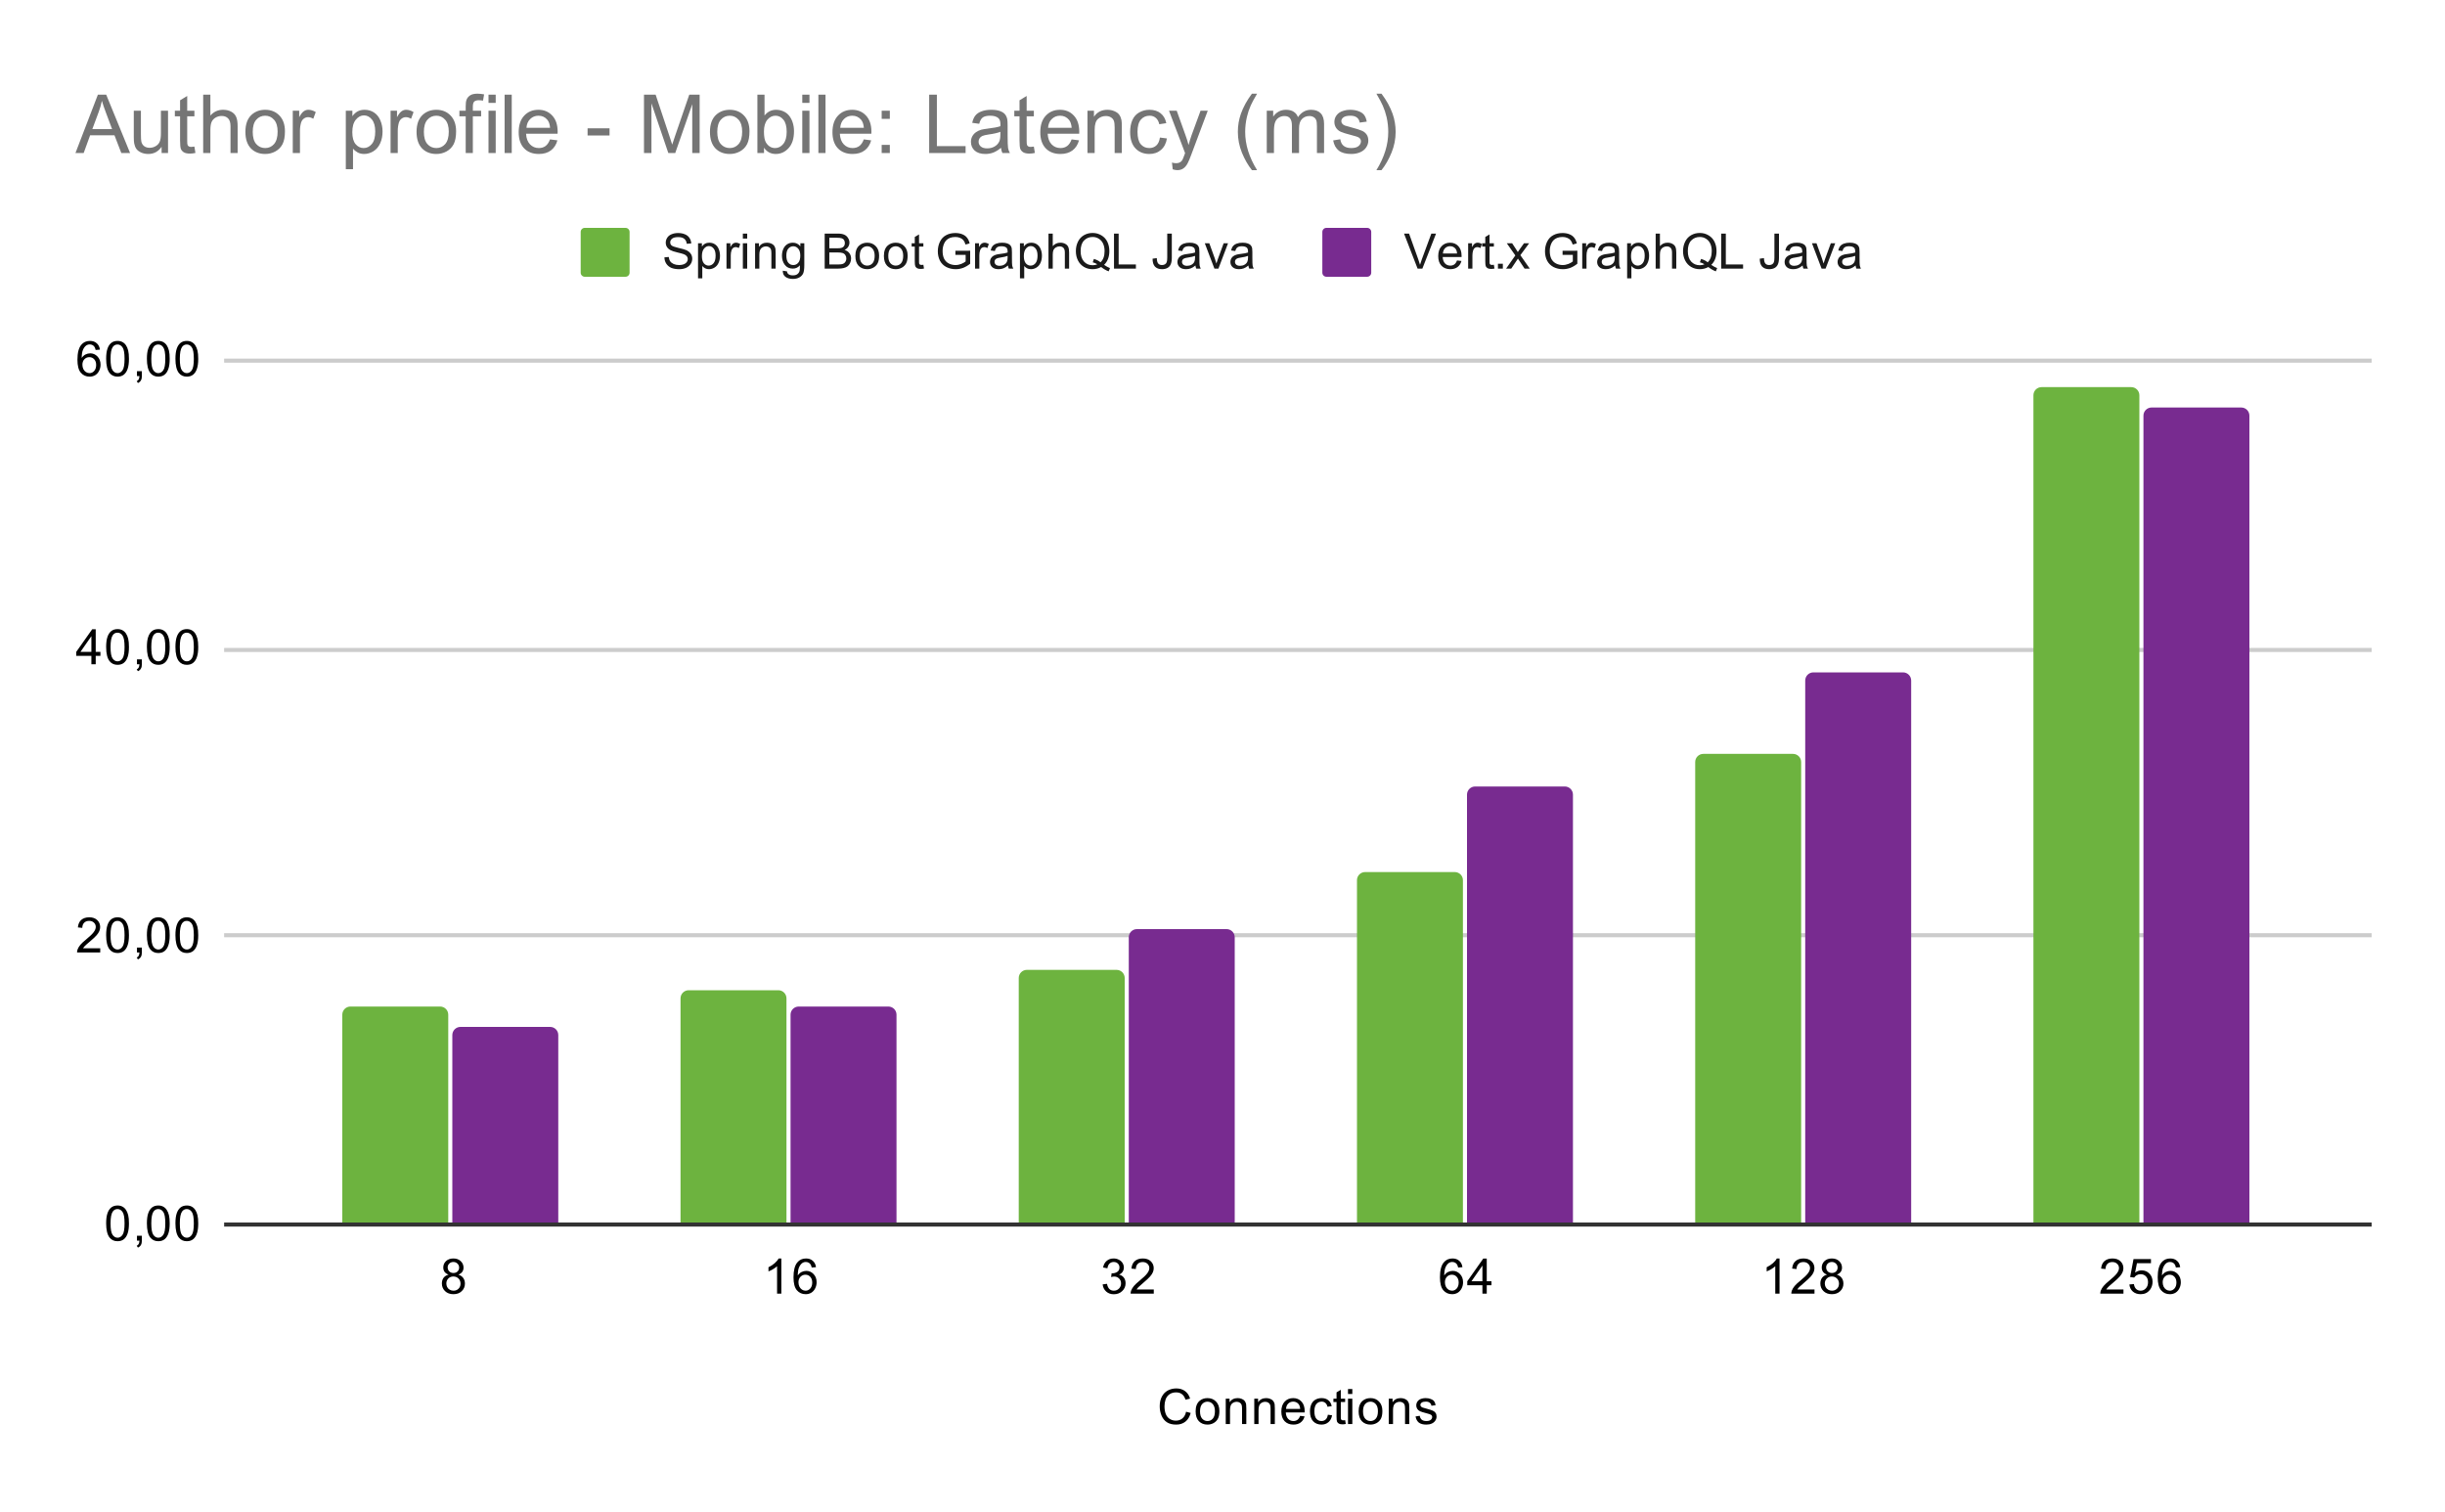 <svg version="1.1" viewBox="0.0 0.0 600.0 371.0" fill="none" stroke="none" stroke-linecap="square" stroke-miterlimit="10" width="600" height="371" xmlns:xlink="http://www.w3.org/1999/xlink" xmlns="http://www.w3.org/2000/svg"><path fill="#ffffff" d="M0 0L600.0 0L600.0 371.0L0 371.0L0 0Z" fill-rule="nonzero"/><path stroke="#333333" stroke-width="1.0" stroke-linecap="butt" d="M55.5 300.5L581.5 300.5" fill-rule="nonzero"/><path stroke="#cccccc" stroke-width="1.0" stroke-linecap="butt" d="M55.5 229.5L581.5 229.5" fill-rule="nonzero"/><path stroke="#cccccc" stroke-width="1.0" stroke-linecap="butt" d="M55.5 159.5L581.5 159.5" fill-rule="nonzero"/><path stroke="#cccccc" stroke-width="1.0" stroke-linecap="butt" d="M55.5 88.5L581.5 88.5" fill-rule="nonzero"/><clipPath id="id_0"><path d="M55.55 88.283L581.45 88.283L581.45 300.45L55.55 300.45L55.55 88.283Z" clip-rule="nonzero"/></clipPath><path stroke="#000000" stroke-width="0.0" stroke-linecap="butt" stroke-opacity="0.0" clip-path="url(#id_0)" d="M110.0 300.0L84.0 300.0L84.0 249.0C84.0 247.895 84.895 247.0 86.0 247.0L108.0 247.0C109.105 247.0 110.0 247.895 110.0 249.0Z" fill-rule="nonzero"/><path fill="#6db33f" clip-path="url(#id_0)" d="M110.0 300.0L84.0 300.0L84.0 249.0C84.0 247.895 84.895 247.0 86.0 247.0L108.0 247.0C109.105 247.0 110.0 247.895 110.0 249.0Z" fill-rule="nonzero"/><path stroke="#000000" stroke-width="0.0" stroke-linecap="butt" stroke-opacity="0.0" clip-path="url(#id_0)" d="M193.0 300.0L167.0 300.0L167.0 245.0C167.0 243.895 167.895 243.0 169.0 243.0L191.0 243.0C192.105 243.0 193.0 243.895 193.0 245.0Z" fill-rule="nonzero"/><path fill="#6db33f" clip-path="url(#id_0)" d="M193.0 300.0L167.0 300.0L167.0 245.0C167.0 243.895 167.895 243.0 169.0 243.0L191.0 243.0C192.105 243.0 193.0 243.895 193.0 245.0Z" fill-rule="nonzero"/><path stroke="#000000" stroke-width="0.0" stroke-linecap="butt" stroke-opacity="0.0" clip-path="url(#id_0)" d="M276.0 300.0L250.0 300.0L250.0 240.0C250.0 238.895 250.895 238.0 252.0 238.0L274.0 238.0C275.105 238.0 276.0 238.895 276.0 240.0Z" fill-rule="nonzero"/><path fill="#6db33f" clip-path="url(#id_0)" d="M276.0 300.0L250.0 300.0L250.0 240.0C250.0 238.895 250.895 238.0 252.0 238.0L274.0 238.0C275.105 238.0 276.0 238.895 276.0 240.0Z" fill-rule="nonzero"/><path stroke="#000000" stroke-width="0.0" stroke-linecap="butt" stroke-opacity="0.0" clip-path="url(#id_0)" d="M359.0 300.0L333.0 300.0L333.0 216.0C333.0 214.895 333.895 214.0 335.0 214.0L357.0 214.0C358.105 214.0 359.0 214.895 359.0 216.0Z" fill-rule="nonzero"/><path fill="#6db33f" clip-path="url(#id_0)" d="M359.0 300.0L333.0 300.0L333.0 216.0C333.0 214.895 333.895 214.0 335.0 214.0L357.0 214.0C358.105 214.0 359.0 214.895 359.0 216.0Z" fill-rule="nonzero"/><path stroke="#000000" stroke-width="0.0" stroke-linecap="butt" stroke-opacity="0.0" clip-path="url(#id_0)" d="M442.0 300.0L416.0 300.0L416.0 187.0C416.0 185.895 416.895 185.0 418.0 185.0L440.0 185.0C441.105 185.0 442.0 185.895 442.0 187.0Z" fill-rule="nonzero"/><path fill="#6db33f" clip-path="url(#id_0)" d="M442.0 300.0L416.0 300.0L416.0 187.0C416.0 185.895 416.895 185.0 418.0 185.0L440.0 185.0C441.105 185.0 442.0 185.895 442.0 187.0Z" fill-rule="nonzero"/><path stroke="#000000" stroke-width="0.0" stroke-linecap="butt" stroke-opacity="0.0" clip-path="url(#id_0)" d="M525.0 300.0L499.0 300.0L499.0 97.0C499.0 95.895 499.895 95.0 501.0 95.0L523.0 95.0C524.105 95.0 525.0 95.895 525.0 97.0Z" fill-rule="nonzero"/><path fill="#6db33f" clip-path="url(#id_0)" d="M525.0 300.0L499.0 300.0L499.0 97.0C499.0 95.895 499.895 95.0 501.0 95.0L523.0 95.0C524.105 95.0 525.0 95.895 525.0 97.0Z" fill-rule="nonzero"/><path stroke="#000000" stroke-width="0.0" stroke-linecap="butt" stroke-opacity="0.0" clip-path="url(#id_0)" d="M137.0 300.0L111.0 300.0L111.0 254.0C111.0 252.895 111.895 252.0 113.0 252.0L135.0 252.0C136.105 252.0 137.0 252.895 137.0 254.0Z" fill-rule="nonzero"/><path fill="#782b90" clip-path="url(#id_0)" d="M137.0 300.0L111.0 300.0L111.0 254.0C111.0 252.895 111.895 252.0 113.0 252.0L135.0 252.0C136.105 252.0 137.0 252.895 137.0 254.0Z" fill-rule="nonzero"/><path stroke="#000000" stroke-width="0.0" stroke-linecap="butt" stroke-opacity="0.0" clip-path="url(#id_0)" d="M220.0 300.0L194.0 300.0L194.0 249.0C194.0 247.895 194.895 247.0 196.0 247.0L218.0 247.0C219.105 247.0 220.0 247.895 220.0 249.0Z" fill-rule="nonzero"/><path fill="#782b90" clip-path="url(#id_0)" d="M220.0 300.0L194.0 300.0L194.0 249.0C194.0 247.895 194.895 247.0 196.0 247.0L218.0 247.0C219.105 247.0 220.0 247.895 220.0 249.0Z" fill-rule="nonzero"/><path stroke="#000000" stroke-width="0.0" stroke-linecap="butt" stroke-opacity="0.0" clip-path="url(#id_0)" d="M303.0 300.0L277.0 300.0L277.0 230.0C277.0 228.895 277.895 228.0 279.0 228.0L301.0 228.0C302.105 228.0 303.0 228.895 303.0 230.0Z" fill-rule="nonzero"/><path fill="#782b90" clip-path="url(#id_0)" d="M303.0 300.0L277.0 300.0L277.0 230.0C277.0 228.895 277.895 228.0 279.0 228.0L301.0 228.0C302.105 228.0 303.0 228.895 303.0 230.0Z" fill-rule="nonzero"/><path stroke="#000000" stroke-width="0.0" stroke-linecap="butt" stroke-opacity="0.0" clip-path="url(#id_0)" d="M386.0 300.0L360.0 300.0L360.0 195.0C360.0 193.895 360.895 193.0 362.0 193.0L384.0 193.0C385.105 193.0 386.0 193.895 386.0 195.0Z" fill-rule="nonzero"/><path fill="#782b90" clip-path="url(#id_0)" d="M386.0 300.0L360.0 300.0L360.0 195.0C360.0 193.895 360.895 193.0 362.0 193.0L384.0 193.0C385.105 193.0 386.0 193.895 386.0 195.0Z" fill-rule="nonzero"/><path stroke="#000000" stroke-width="0.0" stroke-linecap="butt" stroke-opacity="0.0" clip-path="url(#id_0)" d="M469.0 300.0L443.0 300.0L443.0 167.0C443.0 165.895 443.895 165.0 445.0 165.0L467.0 165.0C468.105 165.0 469.0 165.895 469.0 167.0Z" fill-rule="nonzero"/><path fill="#782b90" clip-path="url(#id_0)" d="M469.0 300.0L443.0 300.0L443.0 167.0C443.0 165.895 443.895 165.0 445.0 165.0L467.0 165.0C468.105 165.0 469.0 165.895 469.0 167.0Z" fill-rule="nonzero"/><path stroke="#000000" stroke-width="0.0" stroke-linecap="butt" stroke-opacity="0.0" clip-path="url(#id_0)" d="M552.0 300.0L526.0 300.0L526.0 102.0C526.0 100.895 526.895 100.0 528.0 100.0L550.0 100.0C551.105 100.0 552.0 100.895 552.0 102.0Z" fill-rule="nonzero"/><path fill="#782b90" clip-path="url(#id_0)" d="M552.0 300.0L526.0 300.0L526.0 102.0C526.0 100.895 526.895 100.0 528.0 100.0L550.0 100.0C551.105 100.0 552.0 100.895 552.0 102.0Z" fill-rule="nonzero"/><path fill="#000000" d="M291.062 346.434L292.188 346.731Q291.828 348.122 290.906 348.856Q289.984 349.591 288.641 349.591Q287.25 349.591 286.375 349.028Q285.5 348.466 285.047 347.403Q284.594 346.325 284.594 345.091Q284.594 343.747 285.109 342.747Q285.625 341.747 286.562 341.231Q287.516 340.716 288.656 340.716Q289.938 340.716 290.812 341.372Q291.703 342.028 292.047 343.216L290.922 343.481Q290.625 342.544 290.047 342.122Q289.484 341.684 288.625 341.684Q287.641 341.684 286.969 342.169Q286.312 342.637 286.031 343.434Q285.766 344.231 285.766 345.091Q285.766 346.184 286.078 346.997Q286.406 347.809 287.078 348.216Q287.75 348.622 288.547 348.622Q289.5 348.622 290.156 348.075Q290.828 347.528 291.062 346.434ZM293.406 346.341Q293.406 344.606 294.359 343.778Q295.156 343.091 296.312 343.091Q297.594 343.091 298.406 343.934Q299.234 344.762 299.234 346.247Q299.234 347.45 298.875 348.137Q298.516 348.825 297.812 349.216Q297.125 349.591 296.312 349.591Q295.016 349.591 294.203 348.762Q293.406 347.919 293.406 346.341ZM294.484 346.341Q294.484 347.528 295.0 348.122Q295.531 348.716 296.312 348.716Q297.109 348.716 297.625 348.122Q298.141 347.528 298.141 346.309Q298.141 345.153 297.609 344.559Q297.094 343.966 296.312 343.966Q295.531 343.966 295.0 344.559Q294.484 345.137 294.484 346.341ZM300.797 349.45L300.797 343.231L301.734 343.231L301.734 344.106Q302.422 343.091 303.719 343.091Q304.281 343.091 304.75 343.294Q305.234 343.497 305.469 343.825Q305.703 344.153 305.797 344.591Q305.844 344.887 305.844 345.622L305.844 349.45L304.797 349.45L304.797 345.669Q304.797 345.012 304.672 344.7Q304.547 344.387 304.234 344.2Q303.922 343.997 303.5 343.997Q302.828 343.997 302.328 344.434Q301.844 344.856 301.844 346.044L301.844 349.45L300.797 349.45ZM307.797 349.45L307.797 343.231L308.734 343.231L308.734 344.106Q309.422 343.091 310.719 343.091Q311.281 343.091 311.75 343.294Q312.234 343.497 312.469 343.825Q312.703 344.153 312.797 344.591Q312.844 344.887 312.844 345.622L312.844 349.45L311.797 349.45L311.797 345.669Q311.797 345.012 311.672 344.7Q311.547 344.387 311.234 344.2Q310.922 343.997 310.5 343.997Q309.828 343.997 309.328 344.434Q308.844 344.856 308.844 346.044L308.844 349.45L307.797 349.45ZM319.047 347.45L320.141 347.575Q319.891 348.528 319.188 349.059Q318.484 349.591 317.406 349.591Q316.047 349.591 315.234 348.747Q314.438 347.903 314.438 346.387Q314.438 344.825 315.25 343.966Q316.062 343.091 317.344 343.091Q318.594 343.091 319.375 343.934Q320.172 344.778 320.172 346.325Q320.172 346.419 320.172 346.606L315.531 346.606Q315.594 347.637 316.109 348.184Q316.625 348.716 317.406 348.716Q317.984 348.716 318.391 348.419Q318.812 348.106 319.047 347.45ZM315.594 345.747L319.062 345.747Q319.0 344.95 318.672 344.559Q318.156 343.95 317.359 343.95Q316.625 343.95 316.125 344.434Q315.641 344.919 315.594 345.747ZM325.859 347.169L326.891 347.309Q326.719 348.372 326.016 348.981Q325.312 349.591 324.297 349.591Q323.016 349.591 322.234 348.762Q321.469 347.919 321.469 346.356Q321.469 345.356 321.797 344.606Q322.141 343.841 322.812 343.466Q323.5 343.091 324.312 343.091Q325.312 343.091 325.953 343.606Q326.609 344.106 326.797 345.059L325.766 345.216Q325.625 344.591 325.25 344.278Q324.875 343.95 324.344 343.95Q323.547 343.95 323.047 344.528Q322.547 345.091 322.547 346.325Q322.547 347.591 323.031 348.153Q323.516 348.716 324.281 348.716Q324.906 348.716 325.312 348.341Q325.734 347.966 325.859 347.169ZM330.094 348.512L330.25 349.434Q329.797 349.528 329.453 349.528Q328.875 349.528 328.562 349.356Q328.25 349.169 328.109 348.872Q327.984 348.575 327.984 347.622L327.984 344.044L327.219 344.044L327.219 343.231L327.984 343.231L327.984 341.684L329.031 341.059L329.031 343.231L330.094 343.231L330.094 344.044L329.031 344.044L329.031 347.684Q329.031 348.137 329.078 348.262Q329.141 348.387 329.266 348.466Q329.391 348.544 329.625 348.544Q329.812 348.544 330.094 348.512ZM330.797 342.075L330.797 340.856L331.859 340.856L331.859 342.075L330.797 342.075ZM330.797 349.45L330.797 343.231L331.859 343.231L331.859 349.45L330.797 349.45ZM333.406 346.341Q333.406 344.606 334.359 343.778Q335.156 343.091 336.312 343.091Q337.594 343.091 338.406 343.934Q339.234 344.762 339.234 346.247Q339.234 347.45 338.875 348.137Q338.516 348.825 337.812 349.216Q337.125 349.591 336.312 349.591Q335.016 349.591 334.203 348.762Q333.406 347.919 333.406 346.341ZM334.484 346.341Q334.484 347.528 335.0 348.122Q335.531 348.716 336.312 348.716Q337.109 348.716 337.625 348.122Q338.141 347.528 338.141 346.309Q338.141 345.153 337.609 344.559Q337.094 343.966 336.312 343.966Q335.531 343.966 335.0 344.559Q334.484 345.137 334.484 346.341ZM340.797 349.45L340.797 343.231L341.734 343.231L341.734 344.106Q342.422 343.091 343.719 343.091Q344.281 343.091 344.75 343.294Q345.234 343.497 345.469 343.825Q345.703 344.153 345.797 344.591Q345.844 344.887 345.844 345.622L345.844 349.45L344.797 349.45L344.797 345.669Q344.797 345.012 344.672 344.7Q344.547 344.387 344.234 344.2Q343.922 343.997 343.5 343.997Q342.828 343.997 342.328 344.434Q341.844 344.856 341.844 346.044L341.844 349.45L340.797 349.45ZM347.375 347.591L348.406 347.434Q348.5 348.059 348.891 348.387Q349.297 348.716 350.031 348.716Q350.75 348.716 351.094 348.434Q351.453 348.137 351.453 347.731Q351.453 347.372 351.141 347.169Q350.922 347.028 350.062 346.809Q348.906 346.512 348.453 346.309Q348.016 346.091 347.781 345.716Q347.547 345.341 347.547 344.872Q347.547 344.466 347.734 344.106Q347.922 343.747 348.25 343.512Q348.5 343.341 348.922 343.216Q349.344 343.091 349.844 343.091Q350.562 343.091 351.109 343.309Q351.672 343.512 351.938 343.872Q352.203 344.231 352.297 344.825L351.266 344.966Q351.203 344.497 350.859 344.231Q350.531 343.95 349.906 343.95Q349.188 343.95 348.875 344.2Q348.562 344.434 348.562 344.762Q348.562 344.966 348.688 345.122Q348.828 345.294 349.094 345.403Q349.25 345.466 350.031 345.669Q351.156 345.981 351.594 346.169Q352.031 346.356 352.281 346.716Q352.531 347.075 352.531 347.622Q352.531 348.153 352.219 348.622Q351.922 349.075 351.344 349.341Q350.766 349.591 350.031 349.591Q348.812 349.591 348.172 349.091Q347.547 348.575 347.375 347.591Z" fill-rule="nonzero"/><path fill="#000000" d="M26.05 300.216Q26.05 298.684 26.363 297.762Q26.675 296.825 27.284 296.325Q27.909 295.825 28.847 295.825Q29.534 295.825 30.05 296.106Q30.581 296.387 30.925 296.919Q31.269 297.434 31.456 298.184Q31.644 298.934 31.644 300.216Q31.644 301.731 31.331 302.653Q31.034 303.575 30.409 304.091Q29.8 304.591 28.847 304.591Q27.613 304.591 26.894 303.7Q26.05 302.637 26.05 300.216ZM27.128 300.216Q27.128 302.325 27.628 303.028Q28.128 303.731 28.847 303.731Q29.581 303.731 30.066 303.028Q30.566 302.325 30.566 300.216Q30.566 298.091 30.066 297.403Q29.581 296.7 28.831 296.7Q28.113 296.7 27.675 297.309Q27.128 298.091 27.128 300.216ZM33.612 304.45L33.612 303.247L34.816 303.247L34.816 304.45Q34.816 305.106 34.581 305.512Q34.347 305.934 33.847 306.153L33.55 305.7Q33.878 305.559 34.034 305.262Q34.191 304.981 34.222 304.45L33.612 304.45ZM36.05 300.216Q36.05 298.684 36.362 297.762Q36.675 296.825 37.284 296.325Q37.909 295.825 38.847 295.825Q39.534 295.825 40.05 296.106Q40.581 296.387 40.925 296.919Q41.269 297.434 41.456 298.184Q41.644 298.934 41.644 300.216Q41.644 301.731 41.331 302.653Q41.034 303.575 40.409 304.091Q39.8 304.591 38.847 304.591Q37.612 304.591 36.894 303.7Q36.05 302.637 36.05 300.216ZM37.128 300.216Q37.128 302.325 37.628 303.028Q38.128 303.731 38.847 303.731Q39.581 303.731 40.066 303.028Q40.566 302.325 40.566 300.216Q40.566 298.091 40.066 297.403Q39.581 296.7 38.831 296.7Q38.112 296.7 37.675 297.309Q37.128 298.091 37.128 300.216ZM43.05 300.216Q43.05 298.684 43.362 297.762Q43.675 296.825 44.284 296.325Q44.909 295.825 45.847 295.825Q46.534 295.825 47.05 296.106Q47.581 296.387 47.925 296.919Q48.269 297.434 48.456 298.184Q48.644 298.934 48.644 300.216Q48.644 301.731 48.331 302.653Q48.034 303.575 47.409 304.091Q46.8 304.591 45.847 304.591Q44.612 304.591 43.894 303.7Q43.05 302.637 43.05 300.216ZM44.128 300.216Q44.128 302.325 44.628 303.028Q45.128 303.731 45.847 303.731Q46.581 303.731 47.066 303.028Q47.566 302.325 47.566 300.216Q47.566 298.091 47.066 297.403Q46.581 296.7 45.831 296.7Q45.112 296.7 44.675 297.309Q44.128 298.091 44.128 300.216Z" fill-rule="nonzero"/><path fill="#000000" d="M24.597 232.712L24.597 233.728L18.909 233.728Q18.909 233.353 19.034 232.993Q19.253 232.415 19.722 231.853Q20.206 231.29 21.113 230.556Q22.519 229.4 23.003 228.728Q23.503 228.056 23.503 227.462Q23.503 226.837 23.05 226.415Q22.597 225.978 21.878 225.978Q21.113 225.978 20.659 226.431Q20.206 226.884 20.191 227.697L19.113 227.587Q19.222 226.368 19.941 225.743Q20.675 225.103 21.909 225.103Q23.144 225.103 23.863 225.79Q24.581 226.478 24.581 227.493Q24.581 228.009 24.363 228.509Q24.159 228.993 23.659 229.556Q23.175 230.103 22.05 231.056Q21.097 231.853 20.816 232.15Q20.55 232.431 20.378 232.712L24.597 232.712ZM26.05 229.493Q26.05 227.962 26.363 227.04Q26.675 226.103 27.284 225.603Q27.909 225.103 28.847 225.103Q29.534 225.103 30.05 225.384Q30.581 225.665 30.925 226.197Q31.269 226.712 31.456 227.462Q31.644 228.212 31.644 229.493Q31.644 231.009 31.331 231.931Q31.034 232.853 30.409 233.368Q29.8 233.868 28.847 233.868Q27.613 233.868 26.894 232.978Q26.05 231.915 26.05 229.493ZM27.128 229.493Q27.128 231.603 27.628 232.306Q28.128 233.009 28.847 233.009Q29.581 233.009 30.066 232.306Q30.566 231.603 30.566 229.493Q30.566 227.368 30.066 226.681Q29.581 225.978 28.831 225.978Q28.113 225.978 27.675 226.587Q27.128 227.368 27.128 229.493ZM33.612 233.728L33.612 232.525L34.816 232.525L34.816 233.728Q34.816 234.384 34.581 234.79Q34.347 235.212 33.847 235.431L33.55 234.978Q33.878 234.837 34.034 234.54Q34.191 234.259 34.222 233.728L33.612 233.728ZM36.05 229.493Q36.05 227.962 36.362 227.04Q36.675 226.103 37.284 225.603Q37.909 225.103 38.847 225.103Q39.534 225.103 40.05 225.384Q40.581 225.665 40.925 226.197Q41.269 226.712 41.456 227.462Q41.644 228.212 41.644 229.493Q41.644 231.009 41.331 231.931Q41.034 232.853 40.409 233.368Q39.8 233.868 38.847 233.868Q37.612 233.868 36.894 232.978Q36.05 231.915 36.05 229.493ZM37.128 229.493Q37.128 231.603 37.628 232.306Q38.128 233.009 38.847 233.009Q39.581 233.009 40.066 232.306Q40.566 231.603 40.566 229.493Q40.566 227.368 40.066 226.681Q39.581 225.978 38.831 225.978Q38.112 225.978 37.675 226.587Q37.128 227.368 37.128 229.493ZM43.05 229.493Q43.05 227.962 43.362 227.04Q43.675 226.103 44.284 225.603Q44.909 225.103 45.847 225.103Q46.534 225.103 47.05 225.384Q47.581 225.665 47.925 226.197Q48.269 226.712 48.456 227.462Q48.644 228.212 48.644 229.493Q48.644 231.009 48.331 231.931Q48.034 232.853 47.409 233.368Q46.8 233.868 45.847 233.868Q44.612 233.868 43.894 232.978Q43.05 231.915 43.05 229.493ZM44.128 229.493Q44.128 231.603 44.628 232.306Q45.128 233.009 45.847 233.009Q46.581 233.009 47.066 232.306Q47.566 231.603 47.566 229.493Q47.566 227.368 47.066 226.681Q46.581 225.978 45.831 225.978Q45.112 225.978 44.675 226.587Q44.128 227.368 44.128 229.493Z" fill-rule="nonzero"/><path fill="#000000" d="M22.425 163.006L22.425 160.943L18.706 160.943L18.706 159.974L22.628 154.412L23.488 154.412L23.488 159.974L24.644 159.974L24.644 160.943L23.488 160.943L23.488 163.006L22.425 163.006ZM22.425 159.974L22.425 156.115L19.738 159.974L22.425 159.974ZM26.05 158.771Q26.05 157.24 26.363 156.318Q26.675 155.381 27.284 154.881Q27.909 154.381 28.847 154.381Q29.534 154.381 30.05 154.662Q30.581 154.943 30.925 155.474Q31.269 155.99 31.456 156.74Q31.644 157.49 31.644 158.771Q31.644 160.287 31.331 161.209Q31.034 162.131 30.409 162.646Q29.8 163.146 28.847 163.146Q27.613 163.146 26.894 162.256Q26.05 161.193 26.05 158.771ZM27.128 158.771Q27.128 160.881 27.628 161.584Q28.128 162.287 28.847 162.287Q29.581 162.287 30.066 161.584Q30.566 160.881 30.566 158.771Q30.566 156.646 30.066 155.959Q29.581 155.256 28.831 155.256Q28.113 155.256 27.675 155.865Q27.128 156.646 27.128 158.771ZM33.612 163.006L33.612 161.802L34.816 161.802L34.816 163.006Q34.816 163.662 34.581 164.068Q34.347 164.49 33.847 164.709L33.55 164.256Q33.878 164.115 34.034 163.818Q34.191 163.537 34.222 163.006L33.612 163.006ZM36.05 158.771Q36.05 157.24 36.362 156.318Q36.675 155.381 37.284 154.881Q37.909 154.381 38.847 154.381Q39.534 154.381 40.05 154.662Q40.581 154.943 40.925 155.474Q41.269 155.99 41.456 156.74Q41.644 157.49 41.644 158.771Q41.644 160.287 41.331 161.209Q41.034 162.131 40.409 162.646Q39.8 163.146 38.847 163.146Q37.612 163.146 36.894 162.256Q36.05 161.193 36.05 158.771ZM37.128 158.771Q37.128 160.881 37.628 161.584Q38.128 162.287 38.847 162.287Q39.581 162.287 40.066 161.584Q40.566 160.881 40.566 158.771Q40.566 156.646 40.066 155.959Q39.581 155.256 38.831 155.256Q38.112 155.256 37.675 155.865Q37.128 156.646 37.128 158.771ZM43.05 158.771Q43.05 157.24 43.362 156.318Q43.675 155.381 44.284 154.881Q44.909 154.381 45.847 154.381Q46.534 154.381 47.05 154.662Q47.581 154.943 47.925 155.474Q48.269 155.99 48.456 156.74Q48.644 157.49 48.644 158.771Q48.644 160.287 48.331 161.209Q48.034 162.131 47.409 162.646Q46.8 163.146 45.847 163.146Q44.612 163.146 43.894 162.256Q43.05 161.193 43.05 158.771ZM44.128 158.771Q44.128 160.881 44.628 161.584Q45.128 162.287 45.847 162.287Q46.581 162.287 47.066 161.584Q47.566 160.881 47.566 158.771Q47.566 156.646 47.066 155.959Q46.581 155.256 45.831 155.256Q45.112 155.256 44.675 155.865Q44.128 156.646 44.128 158.771Z" fill-rule="nonzero"/><path fill="#000000" d="M24.519 85.799L23.472 85.877Q23.331 85.252 23.081 84.971Q22.644 84.518 22.019 84.518Q21.519 84.518 21.128 84.799Q20.644 85.174 20.347 85.877Q20.066 86.565 20.05 87.846Q20.425 87.268 20.972 86.986Q21.534 86.705 22.144 86.705Q23.191 86.705 23.925 87.486Q24.675 88.268 24.675 89.486Q24.675 90.299 24.316 91.002Q23.972 91.69 23.363 92.065Q22.753 92.424 21.988 92.424Q20.659 92.424 19.831 91.455Q19.003 90.486 19.003 88.268Q19.003 85.768 19.925 84.643Q20.722 83.658 22.081 83.658Q23.097 83.658 23.738 84.236Q24.394 84.799 24.519 85.799ZM20.222 89.502Q20.222 90.049 20.441 90.549Q20.675 91.033 21.081 91.299Q21.503 91.565 21.972 91.565Q22.628 91.565 23.113 91.033Q23.597 90.486 23.597 89.565Q23.597 88.674 23.113 88.158Q22.644 87.643 21.925 87.643Q21.206 87.643 20.706 88.158Q20.222 88.674 20.222 89.502ZM26.05 88.049Q26.05 86.518 26.363 85.596Q26.675 84.658 27.284 84.158Q27.909 83.658 28.847 83.658Q29.534 83.658 30.05 83.94Q30.581 84.221 30.925 84.752Q31.269 85.268 31.456 86.018Q31.644 86.768 31.644 88.049Q31.644 89.565 31.331 90.486Q31.034 91.408 30.409 91.924Q29.8 92.424 28.847 92.424Q27.613 92.424 26.894 91.533Q26.05 90.471 26.05 88.049ZM27.128 88.049Q27.128 90.158 27.628 90.861Q28.128 91.565 28.847 91.565Q29.581 91.565 30.066 90.861Q30.566 90.158 30.566 88.049Q30.566 85.924 30.066 85.236Q29.581 84.533 28.831 84.533Q28.113 84.533 27.675 85.143Q27.128 85.924 27.128 88.049ZM33.612 92.283L33.612 91.08L34.816 91.08L34.816 92.283Q34.816 92.94 34.581 93.346Q34.347 93.768 33.847 93.986L33.55 93.533Q33.878 93.393 34.034 93.096Q34.191 92.815 34.222 92.283L33.612 92.283ZM36.05 88.049Q36.05 86.518 36.362 85.596Q36.675 84.658 37.284 84.158Q37.909 83.658 38.847 83.658Q39.534 83.658 40.05 83.94Q40.581 84.221 40.925 84.752Q41.269 85.268 41.456 86.018Q41.644 86.768 41.644 88.049Q41.644 89.565 41.331 90.486Q41.034 91.408 40.409 91.924Q39.8 92.424 38.847 92.424Q37.612 92.424 36.894 91.533Q36.05 90.471 36.05 88.049ZM37.128 88.049Q37.128 90.158 37.628 90.861Q38.128 91.565 38.847 91.565Q39.581 91.565 40.066 90.861Q40.566 90.158 40.566 88.049Q40.566 85.924 40.066 85.236Q39.581 84.533 38.831 84.533Q38.112 84.533 37.675 85.143Q37.128 85.924 37.128 88.049ZM43.05 88.049Q43.05 86.518 43.362 85.596Q43.675 84.658 44.284 84.158Q44.909 83.658 45.847 83.658Q46.534 83.658 47.05 83.94Q47.581 84.221 47.925 84.752Q48.269 85.268 48.456 86.018Q48.644 86.768 48.644 88.049Q48.644 89.565 48.331 90.486Q48.034 91.408 47.409 91.924Q46.8 92.424 45.847 92.424Q44.612 92.424 43.894 91.533Q43.05 90.471 43.05 88.049ZM44.128 88.049Q44.128 90.158 44.628 90.861Q45.128 91.565 45.847 91.565Q46.581 91.565 47.066 90.861Q47.566 90.158 47.566 88.049Q47.566 85.924 47.066 85.236Q46.581 84.533 45.831 84.533Q45.112 84.533 44.675 85.143Q44.128 85.924 44.128 88.049Z" fill-rule="nonzero"/><path fill="#000000" d="M110.078 312.794Q109.422 312.544 109.093 312.106Q108.781 311.653 108.781 311.044Q108.781 310.106 109.453 309.466Q110.14 308.825 111.25 308.825Q112.375 308.825 113.062 309.481Q113.75 310.137 113.75 311.075Q113.75 311.669 113.437 312.106Q113.125 312.544 112.484 312.794Q113.281 313.044 113.687 313.622Q114.093 314.2 114.093 314.997Q114.093 316.091 113.312 316.841Q112.547 317.591 111.265 317.591Q110 317.591 109.218 316.841Q108.437 316.091 108.437 314.966Q108.437 314.122 108.859 313.559Q109.297 312.997 110.078 312.794ZM109.859 310.997Q109.859 311.606 110.25 311.997Q110.656 312.387 111.281 312.387Q111.89 312.387 112.281 312.012Q112.672 311.622 112.672 311.059Q112.672 310.481 112.265 310.091Q111.859 309.684 111.265 309.684Q110.656 309.684 110.25 310.075Q109.859 310.466 109.859 310.997ZM109.531 314.966Q109.531 315.419 109.734 315.841Q109.953 316.262 110.375 316.497Q110.797 316.731 111.281 316.731Q112.031 316.731 112.515 316.247Q113.015 315.762 113.015 315.012Q113.015 314.247 112.515 313.747Q112.015 313.247 111.25 313.247Q110.5 313.247 110.015 313.747Q109.531 314.231 109.531 314.966Z" fill-rule="nonzero"/><path fill="#000000" d="M191.74 317.45L190.694 317.45L190.694 310.731Q190.303 311.091 189.678 311.466Q189.069 311.825 188.584 311.997L188.584 310.981Q189.459 310.559 190.115 309.981Q190.787 309.387 191.069 308.825L191.74 308.825L191.74 317.45ZM200.24 310.966L199.194 311.044Q199.053 310.419 198.803 310.137Q198.365 309.684 197.74 309.684Q197.24 309.684 196.85 309.966Q196.365 310.341 196.069 311.044Q195.787 311.731 195.772 313.012Q196.147 312.434 196.694 312.153Q197.256 311.872 197.865 311.872Q198.912 311.872 199.647 312.653Q200.397 313.434 200.397 314.653Q200.397 315.466 200.037 316.169Q199.694 316.856 199.084 317.231Q198.475 317.591 197.709 317.591Q196.381 317.591 195.553 316.622Q194.725 315.653 194.725 313.434Q194.725 310.934 195.647 309.809Q196.444 308.825 197.803 308.825Q198.819 308.825 199.459 309.403Q200.115 309.966 200.24 310.966ZM195.944 314.669Q195.944 315.216 196.162 315.716Q196.397 316.2 196.803 316.466Q197.225 316.731 197.694 316.731Q198.35 316.731 198.834 316.2Q199.319 315.653 199.319 314.731Q199.319 313.841 198.834 313.325Q198.365 312.809 197.647 312.809Q196.928 312.809 196.428 313.325Q195.944 313.841 195.944 314.669Z" fill-rule="nonzero"/><path fill="#000000" d="M270.591 315.184L271.653 315.044Q271.825 315.934 272.262 316.341Q272.7 316.731 273.325 316.731Q274.075 316.731 274.591 316.216Q275.106 315.7 275.106 314.934Q275.106 314.216 274.622 313.747Q274.153 313.262 273.419 313.262Q273.122 313.262 272.669 313.387L272.794 312.45Q272.903 312.466 272.966 312.466Q273.637 312.466 274.169 312.122Q274.716 311.762 274.716 311.028Q274.716 310.45 274.325 310.075Q273.934 309.684 273.309 309.684Q272.7 309.684 272.278 310.075Q271.872 310.466 271.762 311.231L270.7 311.044Q270.887 309.997 271.575 309.419Q272.262 308.825 273.278 308.825Q273.981 308.825 274.575 309.137Q275.169 309.434 275.481 309.95Q275.794 310.466 275.794 311.059Q275.794 311.606 275.497 312.075Q275.2 312.528 274.622 312.794Q275.372 312.966 275.794 313.528Q276.216 314.075 276.216 314.919Q276.216 316.044 275.387 316.825Q274.575 317.606 273.325 317.606Q272.2 317.606 271.45 316.934Q270.7 316.247 270.591 315.184ZM283.137 316.434L283.137 317.45L277.45 317.45Q277.45 317.075 277.575 316.716Q277.794 316.137 278.262 315.575Q278.747 315.012 279.653 314.278Q281.059 313.122 281.544 312.45Q282.044 311.778 282.044 311.184Q282.044 310.559 281.591 310.137Q281.137 309.7 280.419 309.7Q279.653 309.7 279.2 310.153Q278.747 310.606 278.731 311.419L277.653 311.309Q277.762 310.091 278.481 309.466Q279.216 308.825 280.45 308.825Q281.684 308.825 282.403 309.512Q283.122 310.2 283.122 311.216Q283.122 311.731 282.903 312.231Q282.7 312.716 282.2 313.278Q281.716 313.825 280.591 314.778Q279.637 315.575 279.356 315.872Q279.091 316.153 278.919 316.434L283.137 316.434Z" fill-rule="nonzero"/><path fill="#000000" d="M358.878 310.966L357.831 311.044Q357.691 310.419 357.441 310.137Q357.003 309.684 356.378 309.684Q355.878 309.684 355.488 309.966Q355.003 310.341 354.706 311.044Q354.425 311.731 354.409 313.012Q354.784 312.434 355.331 312.153Q355.894 311.872 356.503 311.872Q357.55 311.872 358.284 312.653Q359.034 313.434 359.034 314.653Q359.034 315.466 358.675 316.169Q358.331 316.856 357.722 317.231Q357.113 317.591 356.347 317.591Q355.019 317.591 354.191 316.622Q353.363 315.653 353.363 313.434Q353.363 310.934 354.284 309.809Q355.081 308.825 356.441 308.825Q357.456 308.825 358.097 309.403Q358.753 309.966 358.878 310.966ZM354.581 314.669Q354.581 315.216 354.8 315.716Q355.034 316.2 355.441 316.466Q355.863 316.731 356.331 316.731Q356.988 316.731 357.472 316.2Q357.956 315.653 357.956 314.731Q357.956 313.841 357.472 313.325Q357.003 312.809 356.284 312.809Q355.566 312.809 355.066 313.325Q354.581 313.841 354.581 314.669ZM363.784 317.45L363.784 315.387L360.066 315.387L360.066 314.419L363.988 308.856L364.847 308.856L364.847 314.419L366.003 314.419L366.003 315.387L364.847 315.387L364.847 317.45L363.784 317.45ZM363.784 314.419L363.784 310.559L361.097 314.419L363.784 314.419Z" fill-rule="nonzero"/><path fill="#000000" d="M436.697 317.45L435.65 317.45L435.65 310.731Q435.26 311.091 434.635 311.466Q434.025 311.825 433.541 311.997L433.541 310.981Q434.416 310.559 435.072 309.981Q435.744 309.387 436.025 308.825L436.697 308.825L436.697 317.45ZM445.275 316.434L445.275 317.45L439.588 317.45Q439.588 317.075 439.713 316.716Q439.931 316.137 440.4 315.575Q440.885 315.012 441.791 314.278Q443.197 313.122 443.681 312.45Q444.181 311.778 444.181 311.184Q444.181 310.559 443.728 310.137Q443.275 309.7 442.556 309.7Q441.791 309.7 441.338 310.153Q440.885 310.606 440.869 311.419L439.791 311.309Q439.9 310.091 440.619 309.466Q441.353 308.825 442.588 308.825Q443.822 308.825 444.541 309.512Q445.26 310.2 445.26 311.216Q445.26 311.731 445.041 312.231Q444.838 312.716 444.338 313.278Q443.853 313.825 442.728 314.778Q441.775 315.575 441.494 315.872Q441.228 316.153 441.056 316.434L445.275 316.434ZM448.353 312.794Q447.697 312.544 447.369 312.106Q447.056 311.653 447.056 311.044Q447.056 310.106 447.728 309.466Q448.416 308.825 449.525 308.825Q450.65 308.825 451.338 309.481Q452.025 310.137 452.025 311.075Q452.025 311.669 451.713 312.106Q451.4 312.544 450.76 312.794Q451.556 313.044 451.963 313.622Q452.369 314.2 452.369 314.997Q452.369 316.091 451.588 316.841Q450.822 317.591 449.541 317.591Q448.275 317.591 447.494 316.841Q446.713 316.091 446.713 314.966Q446.713 314.122 447.135 313.559Q447.572 312.997 448.353 312.794ZM448.135 310.997Q448.135 311.606 448.525 311.997Q448.931 312.387 449.556 312.387Q450.166 312.387 450.556 312.012Q450.947 311.622 450.947 311.059Q450.947 310.481 450.541 310.091Q450.135 309.684 449.541 309.684Q448.931 309.684 448.525 310.075Q448.135 310.466 448.135 310.997ZM447.806 314.966Q447.806 315.419 448.01 315.841Q448.228 316.262 448.65 316.497Q449.072 316.731 449.556 316.731Q450.306 316.731 450.791 316.247Q451.291 315.762 451.291 315.012Q451.291 314.247 450.791 313.747Q450.291 313.247 449.525 313.247Q448.775 313.247 448.291 313.747Q447.806 314.231 447.806 314.966Z" fill-rule="nonzero"/><path fill="#000000" d="M521.094 316.434L521.094 317.45L515.407 317.45Q515.407 317.075 515.532 316.716Q515.75 316.137 516.219 315.575Q516.703 315.012 517.61 314.278Q519.016 313.122 519.5 312.45Q520 311.778 520 311.184Q520 310.559 519.547 310.137Q519.094 309.7 518.375 309.7Q517.61 309.7 517.157 310.153Q516.703 310.606 516.688 311.419L515.61 311.309Q515.719 310.091 516.438 309.466Q517.172 308.825 518.407 308.825Q519.641 308.825 520.36 309.512Q521.078 310.2 521.078 311.216Q521.078 311.731 520.86 312.231Q520.657 312.716 520.157 313.278Q519.672 313.825 518.547 314.778Q517.594 315.575 517.313 315.872Q517.047 316.153 516.875 316.434L521.094 316.434ZM522.547 315.2L523.657 315.106Q523.782 315.919 524.219 316.325Q524.672 316.731 525.313 316.731Q526.063 316.731 526.594 316.153Q527.125 315.575 527.125 314.637Q527.125 313.731 526.61 313.216Q526.11 312.684 525.282 312.684Q524.782 312.684 524.36 312.919Q523.953 313.153 523.719 313.512L522.735 313.387L523.563 308.981L527.844 308.981L527.844 309.981L524.407 309.981L523.953 312.294Q524.719 311.747 525.563 311.747Q526.688 311.747 527.453 312.528Q528.235 313.309 528.235 314.544Q528.235 315.7 527.563 316.559Q526.735 317.591 525.313 317.591Q524.141 317.591 523.391 316.934Q522.657 316.278 522.547 315.2ZM535.016 310.966L533.969 311.044Q533.828 310.419 533.578 310.137Q533.141 309.684 532.516 309.684Q532.016 309.684 531.625 309.966Q531.141 310.341 530.844 311.044Q530.563 311.731 530.547 313.012Q530.922 312.434 531.469 312.153Q532.032 311.872 532.641 311.872Q533.688 311.872 534.422 312.653Q535.172 313.434 535.172 314.653Q535.172 315.466 534.813 316.169Q534.469 316.856 533.86 317.231Q533.25 317.591 532.485 317.591Q531.157 317.591 530.328 316.622Q529.5 315.653 529.5 313.434Q529.5 310.934 530.422 309.809Q531.219 308.825 532.578 308.825Q533.594 308.825 534.235 309.403Q534.891 309.966 535.016 310.966ZM530.719 314.669Q530.719 315.216 530.938 315.716Q531.172 316.2 531.578 316.466Q532 316.731 532.469 316.731Q533.125 316.731 533.61 316.2Q534.094 315.653 534.094 314.731Q534.094 313.841 533.61 313.325Q533.141 312.809 532.422 312.809Q531.703 312.809 531.203 313.325Q530.719 313.841 530.719 314.669Z" fill-rule="nonzero"/><path fill="#6db33f" d="M142.5 56.917C142.5 56.364 142.948 55.917 143.5 55.917L153.5 55.917C154.052 55.917 154.5 56.364 154.5 56.917L154.5 66.917C154.5 67.469 154.052 67.917 153.5 67.917L143.5 67.917C142.948 67.917 142.5 67.469 142.5 66.917Z" fill-rule="nonzero"/><path fill="#1a1a1a" d="M163.047 63.151L164.109 63.057Q164.188 63.714 164.469 64.12Q164.75 64.526 165.328 64.792Q165.922 65.042 166.656 65.042Q167.297 65.042 167.797 64.854Q168.297 64.651 168.531 64.323Q168.781 63.979 168.781 63.589Q168.781 63.182 168.547 62.885Q168.312 62.573 167.781 62.37Q167.422 62.229 166.234 61.948Q165.062 61.667 164.594 61.417Q163.969 61.089 163.672 60.62Q163.375 60.135 163.375 59.542Q163.375 58.901 163.734 58.339Q164.109 57.76 164.812 57.479Q165.531 57.182 166.391 57.182Q167.344 57.182 168.078 57.495Q168.812 57.792 169.203 58.401Q169.594 58.995 169.625 59.745L168.531 59.823Q168.438 59.01 167.922 58.604Q167.422 58.182 166.438 58.182Q165.406 58.182 164.938 58.557Q164.469 58.932 164.469 59.464Q164.469 59.932 164.797 60.229Q165.125 60.526 166.5 60.839Q167.891 61.151 168.406 61.385Q169.156 61.745 169.516 62.276Q169.875 62.792 169.875 63.495Q169.875 64.182 169.484 64.792Q169.094 65.385 168.359 65.729Q167.625 66.057 166.703 66.057Q165.531 66.057 164.734 65.729Q163.953 65.385 163.5 64.698Q163.062 64.01 163.047 63.151ZM171.297 68.307L171.297 59.698L172.25 59.698L172.25 60.495Q172.594 60.026 173.016 59.792Q173.453 59.557 174.062 59.557Q174.859 59.557 175.469 59.964Q176.078 60.37 176.375 61.12Q176.688 61.87 176.688 62.76Q176.688 63.714 176.344 64.479Q176.016 65.245 175.359 65.651Q174.703 66.057 173.984 66.057Q173.453 66.057 173.031 65.839Q172.609 65.604 172.344 65.276L172.344 68.307L171.297 68.307ZM172.25 62.839Q172.25 64.042 172.734 64.62Q173.219 65.182 173.906 65.182Q174.609 65.182 175.109 64.589Q175.609 63.995 175.609 62.745Q175.609 61.557 175.125 60.979Q174.641 60.385 173.953 60.385Q173.281 60.385 172.766 61.01Q172.25 61.635 172.25 62.839ZM178.281 65.917L178.281 59.698L179.234 59.698L179.234 60.635Q179.594 59.979 179.891 59.776Q180.203 59.557 180.578 59.557Q181.109 59.557 181.656 59.885L181.297 60.87Q180.906 60.635 180.531 60.635Q180.172 60.635 179.891 60.854Q179.625 61.057 179.516 61.432Q179.328 61.995 179.328 62.651L179.328 65.917L178.281 65.917ZM182.297 58.542L182.297 57.323L183.359 57.323L183.359 58.542L182.297 58.542ZM182.297 65.917L182.297 59.698L183.359 59.698L183.359 65.917L182.297 65.917ZM185.297 65.917L185.297 59.698L186.234 59.698L186.234 60.573Q186.922 59.557 188.219 59.557Q188.781 59.557 189.25 59.76Q189.734 59.964 189.969 60.292Q190.203 60.62 190.297 61.057Q190.344 61.354 190.344 62.089L190.344 65.917L189.297 65.917L189.297 62.135Q189.297 61.479 189.172 61.167Q189.047 60.854 188.734 60.667Q188.422 60.464 188.0 60.464Q187.328 60.464 186.828 60.901Q186.344 61.323 186.344 62.51L186.344 65.917L185.297 65.917ZM192.094 66.432L193.125 66.589Q193.188 67.057 193.484 67.276Q193.875 67.573 194.547 67.573Q195.281 67.573 195.672 67.276Q196.078 66.979 196.219 66.464Q196.312 66.135 196.297 65.104Q195.609 65.917 194.578 65.917Q193.297 65.917 192.594 64.995Q191.891 64.057 191.891 62.776Q191.891 61.885 192.203 61.135Q192.531 60.37 193.141 59.964Q193.75 59.557 194.578 59.557Q195.688 59.557 196.406 60.448L196.406 59.698L197.375 59.698L197.375 65.073Q197.375 66.526 197.078 67.135Q196.781 67.745 196.141 68.089Q195.5 68.448 194.562 68.448Q193.453 68.448 192.766 67.948Q192.078 67.448 192.094 66.432ZM192.969 62.698Q192.969 63.917 193.453 64.479Q193.938 65.042 194.672 65.042Q195.406 65.042 195.891 64.479Q196.391 63.917 196.391 62.729Q196.391 61.589 195.875 61.01Q195.375 60.432 194.656 60.432Q193.953 60.432 193.453 61.01Q192.969 61.573 192.969 62.698ZM202.375 65.917L202.375 57.323L205.609 57.323Q206.594 57.323 207.188 57.589Q207.781 57.854 208.109 58.401Q208.453 58.932 208.453 59.526Q208.453 60.073 208.156 60.557Q207.859 61.042 207.25 61.339Q208.031 61.573 208.438 62.135Q208.859 62.682 208.859 63.432Q208.859 64.026 208.609 64.557Q208.359 65.073 207.984 65.354Q207.609 65.635 207.031 65.776Q206.469 65.917 205.656 65.917L202.375 65.917ZM203.516 60.932L205.375 60.932Q206.125 60.932 206.453 60.839Q206.891 60.714 207.109 60.417Q207.328 60.104 207.328 59.651Q207.328 59.229 207.125 58.901Q206.922 58.573 206.531 58.464Q206.156 58.339 205.234 58.339L203.516 58.339L203.516 60.932ZM203.516 64.901L205.656 64.901Q206.203 64.901 206.422 64.854Q206.828 64.792 207.078 64.635Q207.344 64.464 207.516 64.151Q207.688 63.839 207.688 63.432Q207.688 62.948 207.438 62.589Q207.203 62.229 206.766 62.089Q206.328 61.948 205.5 61.948L203.516 61.948L203.516 64.901ZM209.906 62.807Q209.906 61.073 210.859 60.245Q211.656 59.557 212.812 59.557Q214.094 59.557 214.906 60.401Q215.734 61.229 215.734 62.714Q215.734 63.917 215.375 64.604Q215.016 65.292 214.312 65.682Q213.625 66.057 212.812 66.057Q211.516 66.057 210.703 65.229Q209.906 64.385 209.906 62.807ZM210.984 62.807Q210.984 63.995 211.5 64.589Q212.031 65.182 212.812 65.182Q213.609 65.182 214.125 64.589Q214.641 63.995 214.641 62.776Q214.641 61.62 214.109 61.026Q213.594 60.432 212.812 60.432Q212.031 60.432 211.5 61.026Q210.984 61.604 210.984 62.807ZM216.906 62.807Q216.906 61.073 217.859 60.245Q218.656 59.557 219.812 59.557Q221.094 59.557 221.906 60.401Q222.734 61.229 222.734 62.714Q222.734 63.917 222.375 64.604Q222.016 65.292 221.312 65.682Q220.625 66.057 219.812 66.057Q218.516 66.057 217.703 65.229Q216.906 64.385 216.906 62.807ZM217.984 62.807Q217.984 63.995 218.5 64.589Q219.031 65.182 219.812 65.182Q220.609 65.182 221.125 64.589Q221.641 63.995 221.641 62.776Q221.641 61.62 221.109 61.026Q220.594 60.432 219.812 60.432Q219.031 60.432 218.5 61.026Q217.984 61.604 217.984 62.807ZM226.594 64.979L226.75 65.901Q226.297 65.995 225.953 65.995Q225.375 65.995 225.062 65.823Q224.75 65.635 224.609 65.339Q224.484 65.042 224.484 64.089L224.484 60.51L223.719 60.51L223.719 59.698L224.484 59.698L224.484 58.151L225.531 57.526L225.531 59.698L226.594 59.698L226.594 60.51L225.531 60.51L225.531 64.151Q225.531 64.604 225.578 64.729Q225.641 64.854 225.766 64.932Q225.891 65.01 226.125 65.01Q226.312 65.01 226.594 64.979ZM234.453 62.542L234.453 61.542L238.078 61.526L238.078 64.714Q237.25 65.385 236.359 65.729Q235.469 66.057 234.531 66.057Q233.266 66.057 232.219 65.526Q231.188 64.979 230.656 63.964Q230.141 62.932 230.141 61.667Q230.141 60.401 230.656 59.323Q231.188 58.229 232.172 57.714Q233.156 57.182 234.438 57.182Q235.375 57.182 236.125 57.479Q236.875 57.776 237.297 58.323Q237.734 58.854 237.953 59.729L236.938 60.01Q236.734 59.354 236.438 58.979Q236.156 58.604 235.625 58.385Q235.094 58.151 234.453 58.151Q233.672 58.151 233.094 58.385Q232.531 58.62 232.172 59.01Q231.828 59.401 231.641 59.87Q231.312 60.667 231.312 61.589Q231.312 62.745 231.703 63.526Q232.109 64.292 232.859 64.667Q233.609 65.042 234.469 65.042Q235.203 65.042 235.906 64.76Q236.609 64.464 236.969 64.151L236.969 62.542L234.453 62.542ZM239.281 65.917L239.281 59.698L240.234 59.698L240.234 60.635Q240.594 59.979 240.891 59.776Q241.203 59.557 241.578 59.557Q242.109 59.557 242.656 59.885L242.297 60.87Q241.906 60.635 241.531 60.635Q241.172 60.635 240.891 60.854Q240.625 61.057 240.516 61.432Q240.328 61.995 240.328 62.651L240.328 65.917L239.281 65.917ZM247.359 65.151Q246.766 65.651 246.219 65.854Q245.688 66.057 245.062 66.057Q244.031 66.057 243.484 65.557Q242.938 65.057 242.938 64.276Q242.938 63.823 243.141 63.448Q243.344 63.057 243.688 62.839Q244.031 62.604 244.453 62.495Q244.75 62.401 245.391 62.323Q246.656 62.182 247.266 61.964Q247.266 61.745 247.266 61.698Q247.266 61.042 246.969 60.776Q246.562 60.432 245.766 60.432Q245.031 60.432 244.672 60.698Q244.312 60.948 244.141 61.604L243.109 61.464Q243.25 60.807 243.578 60.401Q243.906 59.995 244.516 59.776Q245.125 59.557 245.922 59.557Q246.719 59.557 247.219 59.745Q247.719 59.932 247.953 60.214Q248.188 60.495 248.281 60.932Q248.328 61.198 248.328 61.901L248.328 63.307Q248.328 64.776 248.391 65.167Q248.469 65.557 248.672 65.917L247.562 65.917Q247.406 65.589 247.359 65.151ZM247.266 62.792Q246.688 63.026 245.547 63.198Q244.891 63.292 244.625 63.417Q244.359 63.526 244.203 63.745Q244.062 63.964 244.062 64.245Q244.062 64.667 244.375 64.948Q244.703 65.229 245.312 65.229Q245.922 65.229 246.391 64.964Q246.875 64.698 247.094 64.229Q247.266 63.87 247.266 63.182L247.266 62.792ZM250.297 68.307L250.297 59.698L251.25 59.698L251.25 60.495Q251.594 60.026 252.016 59.792Q252.453 59.557 253.062 59.557Q253.859 59.557 254.469 59.964Q255.078 60.37 255.375 61.12Q255.688 61.87 255.688 62.76Q255.688 63.714 255.344 64.479Q255.016 65.245 254.359 65.651Q253.703 66.057 252.984 66.057Q252.453 66.057 252.031 65.839Q251.609 65.604 251.344 65.276L251.344 68.307L250.297 68.307ZM251.25 62.839Q251.25 64.042 251.734 64.62Q252.219 65.182 252.906 65.182Q253.609 65.182 254.109 64.589Q254.609 63.995 254.609 62.745Q254.609 61.557 254.125 60.979Q253.641 60.385 252.953 60.385Q252.281 60.385 251.766 61.01Q251.25 61.635 251.25 62.839ZM257.297 65.917L257.297 57.323L258.344 57.323L258.344 60.401Q259.078 59.557 260.203 59.557Q260.906 59.557 261.406 59.839Q261.922 60.104 262.141 60.589Q262.359 61.057 262.359 61.979L262.359 65.917L261.312 65.917L261.312 61.979Q261.312 61.182 260.969 60.823Q260.625 60.464 260.0 60.464Q259.531 60.464 259.109 60.714Q258.703 60.948 258.516 61.37Q258.344 61.776 258.344 62.51L258.344 65.917L257.297 65.917ZM270.938 64.995Q271.734 65.542 272.391 65.792L272.062 66.589Q271.141 66.245 270.219 65.526Q269.266 66.057 268.109 66.057Q266.938 66.057 265.984 65.495Q265.047 64.932 264.531 63.917Q264.016 62.901 264.016 61.62Q264.016 60.354 264.531 59.307Q265.047 58.26 266.0 57.714Q266.953 57.167 268.125 57.167Q269.312 57.167 270.266 57.745Q271.234 58.307 271.734 59.323Q272.234 60.339 272.234 61.62Q272.234 62.682 271.906 63.526Q271.594 64.37 270.938 64.995ZM268.438 63.542Q269.422 63.823 270.062 64.37Q271.062 63.448 271.062 61.62Q271.062 60.573 270.703 59.792Q270.344 59.01 269.656 58.589Q268.984 58.151 268.141 58.151Q266.859 58.151 266.016 59.026Q265.188 59.885 265.188 61.62Q265.188 63.292 266.016 64.198Q266.844 65.089 268.141 65.089Q268.75 65.089 269.281 64.854Q268.75 64.51 268.156 64.37L268.438 63.542ZM273.375 65.917L273.375 57.323L274.516 57.323L274.516 64.901L278.75 64.901L278.75 65.917L273.375 65.917ZM282.844 63.479L283.875 63.339Q283.906 64.323 284.234 64.682Q284.562 65.042 285.156 65.042Q285.578 65.042 285.891 64.854Q286.203 64.651 286.312 64.323Q286.438 63.979 286.438 63.245L286.438 57.323L287.562 57.323L287.562 63.182Q287.562 64.26 287.297 64.854Q287.047 65.448 286.484 65.76Q285.922 66.057 285.156 66.057Q284.031 66.057 283.422 65.417Q282.828 64.76 282.844 63.479ZM293.359 65.151Q292.766 65.651 292.219 65.854Q291.688 66.057 291.062 66.057Q290.031 66.057 289.484 65.557Q288.938 65.057 288.938 64.276Q288.938 63.823 289.141 63.448Q289.344 63.057 289.688 62.839Q290.031 62.604 290.453 62.495Q290.75 62.401 291.391 62.323Q292.656 62.182 293.266 61.964Q293.266 61.745 293.266 61.698Q293.266 61.042 292.969 60.776Q292.562 60.432 291.766 60.432Q291.031 60.432 290.672 60.698Q290.312 60.948 290.141 61.604L289.109 61.464Q289.25 60.807 289.578 60.401Q289.906 59.995 290.516 59.776Q291.125 59.557 291.922 59.557Q292.719 59.557 293.219 59.745Q293.719 59.932 293.953 60.214Q294.188 60.495 294.281 60.932Q294.328 61.198 294.328 61.901L294.328 63.307Q294.328 64.776 294.391 65.167Q294.469 65.557 294.672 65.917L293.562 65.917Q293.406 65.589 293.359 65.151ZM293.266 62.792Q292.688 63.026 291.547 63.198Q290.891 63.292 290.625 63.417Q290.359 63.526 290.203 63.745Q290.062 63.964 290.062 64.245Q290.062 64.667 290.375 64.948Q290.703 65.229 291.312 65.229Q291.922 65.229 292.391 64.964Q292.875 64.698 293.094 64.229Q293.266 63.87 293.266 63.182L293.266 62.792ZM298.016 65.917L295.656 59.698L296.766 59.698L298.109 63.417Q298.312 64.026 298.5 64.667Q298.641 64.182 298.891 63.495L300.281 59.698L301.359 59.698L299.0 65.917L298.016 65.917ZM306.359 65.151Q305.766 65.651 305.219 65.854Q304.688 66.057 304.062 66.057Q303.031 66.057 302.484 65.557Q301.938 65.057 301.938 64.276Q301.938 63.823 302.141 63.448Q302.344 63.057 302.688 62.839Q303.031 62.604 303.453 62.495Q303.75 62.401 304.391 62.323Q305.656 62.182 306.266 61.964Q306.266 61.745 306.266 61.698Q306.266 61.042 305.969 60.776Q305.562 60.432 304.766 60.432Q304.031 60.432 303.672 60.698Q303.312 60.948 303.141 61.604L302.109 61.464Q302.25 60.807 302.578 60.401Q302.906 59.995 303.516 59.776Q304.125 59.557 304.922 59.557Q305.719 59.557 306.219 59.745Q306.719 59.932 306.953 60.214Q307.188 60.495 307.281 60.932Q307.328 61.198 307.328 61.901L307.328 63.307Q307.328 64.776 307.391 65.167Q307.469 65.557 307.672 65.917L306.562 65.917Q306.406 65.589 306.359 65.151ZM306.266 62.792Q305.688 63.026 304.547 63.198Q303.891 63.292 303.625 63.417Q303.359 63.526 303.203 63.745Q303.062 63.964 303.062 64.245Q303.062 64.667 303.375 64.948Q303.703 65.229 304.312 65.229Q304.922 65.229 305.391 64.964Q305.875 64.698 306.094 64.229Q306.266 63.87 306.266 63.182L306.266 62.792Z" fill-rule="nonzero"/><path fill="#782b90" d="M324.5 56.917C324.5 56.364 324.948 55.917 325.5 55.917L335.5 55.917C336.052 55.917 336.5 56.364 336.5 56.917L336.5 66.917C336.5 67.469 336.052 67.917 335.5 67.917L325.5 67.917C324.948 67.917 324.5 67.469 324.5 66.917Z" fill-rule="nonzero"/><path fill="#1a1a1a" d="M347.875 65.917L344.547 57.323L345.781 57.323L348.016 63.573Q348.281 64.323 348.469 64.979Q348.672 64.276 348.938 63.573L351.25 57.323L352.406 57.323L349.047 65.917L347.875 65.917ZM357.547 63.917L358.641 64.042Q358.391 64.995 357.688 65.526Q356.984 66.057 355.906 66.057Q354.547 66.057 353.734 65.214Q352.938 64.37 352.938 62.854Q352.938 61.292 353.75 60.432Q354.562 59.557 355.844 59.557Q357.094 59.557 357.875 60.401Q358.672 61.245 358.672 62.792Q358.672 62.885 358.672 63.073L354.031 63.073Q354.094 64.104 354.609 64.651Q355.125 65.182 355.906 65.182Q356.484 65.182 356.891 64.885Q357.312 64.573 357.547 63.917ZM354.094 62.214L357.562 62.214Q357.5 61.417 357.172 61.026Q356.656 60.417 355.859 60.417Q355.125 60.417 354.625 60.901Q354.141 61.385 354.094 62.214ZM360.281 65.917L360.281 59.698L361.234 59.698L361.234 60.635Q361.594 59.979 361.891 59.776Q362.203 59.557 362.578 59.557Q363.109 59.557 363.656 59.885L363.297 60.87Q362.906 60.635 362.531 60.635Q362.172 60.635 361.891 60.854Q361.625 61.057 361.516 61.432Q361.328 61.995 361.328 62.651L361.328 65.917L360.281 65.917ZM366.594 64.979L366.75 65.901Q366.297 65.995 365.953 65.995Q365.375 65.995 365.062 65.823Q364.75 65.635 364.609 65.339Q364.484 65.042 364.484 64.089L364.484 60.51L363.719 60.51L363.719 59.698L364.484 59.698L364.484 58.151L365.531 57.526L365.531 59.698L366.594 59.698L366.594 60.51L365.531 60.51L365.531 64.151Q365.531 64.604 365.578 64.729Q365.641 64.854 365.766 64.932Q365.891 65.01 366.125 65.01Q366.312 65.01 366.594 64.979ZM367.594 65.917L367.594 64.714L368.797 64.714L368.797 65.917L367.594 65.917ZM369.594 65.917L371.859 62.682L369.766 59.698L371.078 59.698L372.031 61.151Q372.297 61.573 372.469 61.854Q372.719 61.464 372.938 61.167L373.984 59.698L375.25 59.698L373.094 62.62L375.406 65.917L374.125 65.917L372.844 63.979L372.5 63.464L370.859 65.917L369.594 65.917ZM383.453 62.542L383.453 61.542L387.078 61.526L387.078 64.714Q386.25 65.385 385.359 65.729Q384.469 66.057 383.531 66.057Q382.266 66.057 381.219 65.526Q380.188 64.979 379.656 63.964Q379.141 62.932 379.141 61.667Q379.141 60.401 379.656 59.323Q380.188 58.229 381.172 57.714Q382.156 57.182 383.438 57.182Q384.375 57.182 385.125 57.479Q385.875 57.776 386.297 58.323Q386.734 58.854 386.953 59.729L385.938 60.01Q385.734 59.354 385.438 58.979Q385.156 58.604 384.625 58.385Q384.094 58.151 383.453 58.151Q382.672 58.151 382.094 58.385Q381.531 58.62 381.172 59.01Q380.828 59.401 380.641 59.87Q380.312 60.667 380.312 61.589Q380.312 62.745 380.703 63.526Q381.109 64.292 381.859 64.667Q382.609 65.042 383.469 65.042Q384.203 65.042 384.906 64.76Q385.609 64.464 385.969 64.151L385.969 62.542L383.453 62.542ZM388.281 65.917L388.281 59.698L389.234 59.698L389.234 60.635Q389.594 59.979 389.891 59.776Q390.203 59.557 390.578 59.557Q391.109 59.557 391.656 59.885L391.297 60.87Q390.906 60.635 390.531 60.635Q390.172 60.635 389.891 60.854Q389.625 61.057 389.516 61.432Q389.328 61.995 389.328 62.651L389.328 65.917L388.281 65.917ZM396.359 65.151Q395.766 65.651 395.219 65.854Q394.688 66.057 394.062 66.057Q393.031 66.057 392.484 65.557Q391.938 65.057 391.938 64.276Q391.938 63.823 392.141 63.448Q392.344 63.057 392.688 62.839Q393.031 62.604 393.453 62.495Q393.75 62.401 394.391 62.323Q395.656 62.182 396.266 61.964Q396.266 61.745 396.266 61.698Q396.266 61.042 395.969 60.776Q395.562 60.432 394.766 60.432Q394.031 60.432 393.672 60.698Q393.312 60.948 393.141 61.604L392.109 61.464Q392.25 60.807 392.578 60.401Q392.906 59.995 393.516 59.776Q394.125 59.557 394.922 59.557Q395.719 59.557 396.219 59.745Q396.719 59.932 396.953 60.214Q397.188 60.495 397.281 60.932Q397.328 61.198 397.328 61.901L397.328 63.307Q397.328 64.776 397.391 65.167Q397.469 65.557 397.672 65.917L396.562 65.917Q396.406 65.589 396.359 65.151ZM396.266 62.792Q395.688 63.026 394.547 63.198Q393.891 63.292 393.625 63.417Q393.359 63.526 393.203 63.745Q393.062 63.964 393.062 64.245Q393.062 64.667 393.375 64.948Q393.703 65.229 394.312 65.229Q394.922 65.229 395.391 64.964Q395.875 64.698 396.094 64.229Q396.266 63.87 396.266 63.182L396.266 62.792ZM399.297 68.307L399.297 59.698L400.25 59.698L400.25 60.495Q400.594 60.026 401.016 59.792Q401.453 59.557 402.062 59.557Q402.859 59.557 403.469 59.964Q404.078 60.37 404.375 61.12Q404.688 61.87 404.688 62.76Q404.688 63.714 404.344 64.479Q404.016 65.245 403.359 65.651Q402.703 66.057 401.984 66.057Q401.453 66.057 401.031 65.839Q400.609 65.604 400.344 65.276L400.344 68.307L399.297 68.307ZM400.25 62.839Q400.25 64.042 400.734 64.62Q401.219 65.182 401.906 65.182Q402.609 65.182 403.109 64.589Q403.609 63.995 403.609 62.745Q403.609 61.557 403.125 60.979Q402.641 60.385 401.953 60.385Q401.281 60.385 400.766 61.01Q400.25 61.635 400.25 62.839ZM406.297 65.917L406.297 57.323L407.344 57.323L407.344 60.401Q408.078 59.557 409.203 59.557Q409.906 59.557 410.406 59.839Q410.922 60.104 411.141 60.589Q411.359 61.057 411.359 61.979L411.359 65.917L410.312 65.917L410.312 61.979Q410.312 61.182 409.969 60.823Q409.625 60.464 409.0 60.464Q408.531 60.464 408.109 60.714Q407.703 60.948 407.516 61.37Q407.344 61.776 407.344 62.51L407.344 65.917L406.297 65.917ZM419.938 64.995Q420.734 65.542 421.391 65.792L421.062 66.589Q420.141 66.245 419.219 65.526Q418.266 66.057 417.109 66.057Q415.938 66.057 414.984 65.495Q414.047 64.932 413.531 63.917Q413.016 62.901 413.016 61.62Q413.016 60.354 413.531 59.307Q414.047 58.26 415.0 57.714Q415.953 57.167 417.125 57.167Q418.312 57.167 419.266 57.745Q420.234 58.307 420.734 59.323Q421.234 60.339 421.234 61.62Q421.234 62.682 420.906 63.526Q420.594 64.37 419.938 64.995ZM417.438 63.542Q418.422 63.823 419.062 64.37Q420.062 63.448 420.062 61.62Q420.062 60.573 419.703 59.792Q419.344 59.01 418.656 58.589Q417.984 58.151 417.141 58.151Q415.859 58.151 415.016 59.026Q414.188 59.885 414.188 61.62Q414.188 63.292 415.016 64.198Q415.844 65.089 417.141 65.089Q417.75 65.089 418.281 64.854Q417.75 64.51 417.156 64.37L417.438 63.542ZM422.375 65.917L422.375 57.323L423.516 57.323L423.516 64.901L427.75 64.901L427.75 65.917L422.375 65.917ZM431.844 63.479L432.875 63.339Q432.906 64.323 433.234 64.682Q433.562 65.042 434.156 65.042Q434.578 65.042 434.891 64.854Q435.203 64.651 435.312 64.323Q435.438 63.979 435.438 63.245L435.438 57.323L436.562 57.323L436.562 63.182Q436.562 64.26 436.297 64.854Q436.047 65.448 435.484 65.76Q434.922 66.057 434.156 66.057Q433.031 66.057 432.422 65.417Q431.828 64.76 431.844 63.479ZM442.359 65.151Q441.766 65.651 441.219 65.854Q440.688 66.057 440.062 66.057Q439.031 66.057 438.484 65.557Q437.938 65.057 437.938 64.276Q437.938 63.823 438.141 63.448Q438.344 63.057 438.688 62.839Q439.031 62.604 439.453 62.495Q439.75 62.401 440.391 62.323Q441.656 62.182 442.266 61.964Q442.266 61.745 442.266 61.698Q442.266 61.042 441.969 60.776Q441.562 60.432 440.766 60.432Q440.031 60.432 439.672 60.698Q439.312 60.948 439.141 61.604L438.109 61.464Q438.25 60.807 438.578 60.401Q438.906 59.995 439.516 59.776Q440.125 59.557 440.922 59.557Q441.719 59.557 442.219 59.745Q442.719 59.932 442.953 60.214Q443.188 60.495 443.281 60.932Q443.328 61.198 443.328 61.901L443.328 63.307Q443.328 64.776 443.391 65.167Q443.469 65.557 443.672 65.917L442.562 65.917Q442.406 65.589 442.359 65.151ZM442.266 62.792Q441.688 63.026 440.547 63.198Q439.891 63.292 439.625 63.417Q439.359 63.526 439.203 63.745Q439.062 63.964 439.062 64.245Q439.062 64.667 439.375 64.948Q439.703 65.229 440.312 65.229Q440.922 65.229 441.391 64.964Q441.875 64.698 442.094 64.229Q442.266 63.87 442.266 63.182L442.266 62.792ZM447.016 65.917L444.656 59.698L445.766 59.698L447.109 63.417Q447.312 64.026 447.5 64.667Q447.641 64.182 447.891 63.495L449.281 59.698L450.359 59.698L448.0 65.917L447.016 65.917ZM455.359 65.151Q454.766 65.651 454.219 65.854Q453.688 66.057 453.062 66.057Q452.031 66.057 451.484 65.557Q450.938 65.057 450.938 64.276Q450.938 63.823 451.141 63.448Q451.344 63.057 451.688 62.839Q452.031 62.604 452.453 62.495Q452.75 62.401 453.391 62.323Q454.656 62.182 455.266 61.964Q455.266 61.745 455.266 61.698Q455.266 61.042 454.969 60.776Q454.562 60.432 453.766 60.432Q453.031 60.432 452.672 60.698Q452.312 60.948 452.141 61.604L451.109 61.464Q451.25 60.807 451.578 60.401Q451.906 59.995 452.516 59.776Q453.125 59.557 453.922 59.557Q454.719 59.557 455.219 59.745Q455.719 59.932 455.953 60.214Q456.188 60.495 456.281 60.932Q456.328 61.198 456.328 61.901L456.328 63.307Q456.328 64.776 456.391 65.167Q456.469 65.557 456.672 65.917L455.562 65.917Q455.406 65.589 455.359 65.151ZM455.266 62.792Q454.688 63.026 453.547 63.198Q452.891 63.292 452.625 63.417Q452.359 63.526 452.203 63.745Q452.062 63.964 452.062 64.245Q452.062 64.667 452.375 64.948Q452.703 65.229 453.312 65.229Q453.922 65.229 454.391 64.964Q454.875 64.698 455.094 64.229Q455.266 63.87 455.266 63.182L455.266 62.792Z" fill-rule="nonzero"/><path fill="#757575" d="M18.519 37.55L24.019 23.238L26.066 23.238L31.925 37.55L29.769 37.55L28.097 33.206L22.113 33.206L20.534 37.55L18.519 37.55ZM22.659 31.675L27.503 31.675L26.019 27.706Q25.331 25.894 25.003 24.738Q24.722 26.113 24.222 27.472L22.659 31.675ZM39.659 37.55L39.659 36.019Q38.456 37.784 36.378 37.784Q35.456 37.784 34.659 37.441Q33.862 37.081 33.472 36.55Q33.097 36.019 32.941 35.237Q32.831 34.722 32.831 33.597L32.831 27.175L34.581 27.175L34.581 32.925Q34.581 34.3 34.691 34.784Q34.862 35.472 35.394 35.878Q35.941 36.269 36.722 36.269Q37.519 36.269 38.206 35.862Q38.909 35.456 39.191 34.769Q39.487 34.066 39.487 32.737L39.487 27.175L41.237 27.175L41.237 37.55L39.659 37.55ZM47.706 35.972L47.956 37.534Q47.222 37.691 46.628 37.691Q45.675 37.691 45.144 37.394Q44.628 37.081 44.409 36.597Q44.191 36.097 44.191 34.519L44.191 28.55L42.909 28.55L42.909 27.175L44.191 27.175L44.191 24.613L45.941 23.55L45.941 27.175L47.706 27.175L47.706 28.55L45.941 28.55L45.941 34.612Q45.941 35.362 46.034 35.581Q46.128 35.784 46.331 35.925Q46.55 36.05 46.941 36.05Q47.222 36.05 47.706 35.972ZM49.862 37.55L49.862 23.238L51.628 23.238L51.628 28.363Q52.862 26.941 54.737 26.941Q55.878 26.941 56.722 27.394Q57.581 27.847 57.941 28.659Q58.316 29.456 58.316 30.972L58.316 37.55L56.566 37.55L56.566 30.972Q56.566 29.659 55.987 29.066Q55.409 28.456 54.378 28.456Q53.597 28.456 52.894 28.863Q52.206 29.269 51.909 29.972Q51.628 30.659 51.628 31.878L51.628 37.55L49.862 37.55ZM60.222 32.362Q60.222 29.488 61.816 28.097Q63.159 26.941 65.081 26.941Q67.222 26.941 68.566 28.347Q69.925 29.753 69.925 32.222Q69.925 34.222 69.331 35.378Q68.737 36.519 67.581 37.159Q66.441 37.784 65.081 37.784Q62.894 37.784 61.55 36.394Q60.222 34.987 60.222 32.362ZM62.019 32.362Q62.019 34.362 62.878 35.347Q63.753 36.331 65.081 36.331Q66.394 36.331 67.253 35.347Q68.128 34.347 68.128 32.3Q68.128 30.378 67.253 29.394Q66.378 28.394 65.081 28.394Q63.753 28.394 62.878 29.394Q62.019 30.378 62.019 32.362ZM71.847 37.55L71.847 27.175L73.425 27.175L73.425 28.753Q74.034 27.644 74.55 27.3Q75.066 26.941 75.675 26.941Q76.566 26.941 77.487 27.503L76.878 29.144Q76.237 28.753 75.597 28.753Q75.019 28.753 74.55 29.113Q74.097 29.456 73.894 30.066Q73.612 31.003 73.612 32.112L73.612 37.55L71.847 37.55ZM84.862 41.519L84.862 27.175L86.472 27.175L86.472 28.519Q87.034 27.738 87.737 27.347Q88.456 26.941 89.472 26.941Q90.8 26.941 91.816 27.628Q92.831 28.316 93.347 29.566Q93.878 30.8 93.878 32.284Q93.878 33.878 93.3 35.159Q92.737 36.425 91.644 37.112Q90.55 37.784 89.347 37.784Q88.472 37.784 87.769 37.409Q87.081 37.034 86.628 36.472L86.628 41.519L84.862 41.519ZM86.456 32.425Q86.456 34.425 87.269 35.378Q88.081 36.331 89.237 36.331Q90.409 36.331 91.237 35.347Q92.081 34.362 92.081 32.269Q92.081 30.3 91.253 29.316Q90.441 28.316 89.316 28.316Q88.191 28.316 87.316 29.378Q86.456 30.425 86.456 32.425ZM95.847 37.55L95.847 27.175L97.425 27.175L97.425 28.753Q98.034 27.644 98.55 27.3Q99.066 26.941 99.675 26.941Q100.566 26.941 101.487 27.503L100.878 29.144Q100.237 28.753 99.597 28.753Q99.019 28.753 98.55 29.113Q98.097 29.456 97.894 30.066Q97.612 31.003 97.612 32.112L97.612 37.55L95.847 37.55ZM102.222 32.362Q102.222 29.488 103.816 28.097Q105.159 26.941 107.081 26.941Q109.222 26.941 110.566 28.347Q111.925 29.753 111.925 32.222Q111.925 34.222 111.331 35.378Q110.737 36.519 109.581 37.159Q108.441 37.784 107.081 37.784Q104.894 37.784 103.55 36.394Q102.222 34.987 102.222 32.362ZM104.019 32.362Q104.019 34.362 104.878 35.347Q105.753 36.331 107.081 36.331Q108.394 36.331 109.253 35.347Q110.128 34.347 110.128 32.3Q110.128 30.378 109.253 29.394Q108.378 28.394 107.081 28.394Q105.753 28.394 104.878 29.394Q104.019 30.378 104.019 32.362ZM114.284 37.55L114.284 28.55L112.737 28.55L112.737 27.175L114.284 27.175L114.284 26.081Q114.284 25.034 114.472 24.519Q114.722 23.831 115.362 23.409Q116.003 22.988 117.159 22.988Q117.909 22.988 118.8 23.159L118.534 24.691Q117.987 24.597 117.503 24.597Q116.706 24.597 116.362 24.941Q116.034 25.284 116.034 26.222L116.034 27.175L118.066 27.175L118.066 28.55L116.034 28.55L116.034 37.55L114.284 37.55ZM119.878 25.253L119.878 23.238L121.644 23.238L121.644 25.253L119.878 25.253ZM119.878 37.55L119.878 27.175L121.644 27.175L121.644 37.55L119.878 37.55ZM123.831 37.55L123.831 23.238L125.581 23.238L125.581 37.55L123.831 37.55ZM134.972 34.206L136.784 34.441Q136.363 36.019 135.191 36.909Q134.034 37.784 132.222 37.784Q129.956 37.784 128.613 36.394Q127.284 34.987 127.284 32.456Q127.284 29.831 128.628 28.394Q129.972 26.941 132.128 26.941Q134.206 26.941 135.519 28.363Q136.847 29.769 136.847 32.347Q136.847 32.503 136.831 32.816L129.097 32.816Q129.191 34.519 130.066 35.425Q130.941 36.331 132.238 36.331Q133.206 36.331 133.878 35.831Q134.566 35.316 134.972 34.206ZM129.191 31.363L134.988 31.363Q134.878 30.066 134.331 29.409Q133.488 28.394 132.144 28.394Q130.941 28.394 130.113 29.206Q129.284 30.003 129.191 31.363ZM144.191 33.253L144.191 31.488L149.581 31.488L149.581 33.253L144.191 33.253ZM158.034 37.55L158.034 23.238L160.894 23.238L164.269 33.362Q164.738 34.784 164.956 35.487Q165.206 34.706 165.722 33.191L169.144 23.238L171.691 23.238L171.691 37.55L169.878 37.55L169.878 25.566L165.706 37.55L164.003 37.55L159.863 25.363L159.863 37.55L158.034 37.55ZM174.222 32.362Q174.222 29.488 175.816 28.097Q177.159 26.941 179.081 26.941Q181.222 26.941 182.566 28.347Q183.925 29.753 183.925 32.222Q183.925 34.222 183.331 35.378Q182.738 36.519 181.581 37.159Q180.441 37.784 179.081 37.784Q176.894 37.784 175.55 36.394Q174.222 34.987 174.222 32.362ZM176.019 32.362Q176.019 34.362 176.878 35.347Q177.753 36.331 179.081 36.331Q180.394 36.331 181.253 35.347Q182.128 34.347 182.128 32.3Q182.128 30.378 181.253 29.394Q180.378 28.394 179.081 28.394Q177.753 28.394 176.878 29.394Q176.019 30.378 176.019 32.362ZM187.488 37.55L185.863 37.55L185.863 23.238L187.613 23.238L187.613 28.347Q188.738 26.941 190.456 26.941Q191.409 26.941 192.269 27.331Q193.128 27.722 193.675 28.425Q194.222 29.113 194.534 30.097Q194.847 31.081 194.847 32.206Q194.847 34.878 193.534 36.331Q192.222 37.784 190.378 37.784Q188.534 37.784 187.488 36.253L187.488 37.55ZM187.472 32.284Q187.472 34.144 187.972 34.987Q188.816 36.331 190.222 36.331Q191.378 36.331 192.206 35.331Q193.05 34.331 193.05 32.347Q193.05 30.316 192.238 29.363Q191.441 28.394 190.3 28.394Q189.144 28.394 188.3 29.394Q187.472 30.394 187.472 32.284ZM196.878 25.253L196.878 23.238L198.644 23.238L198.644 25.253L196.878 25.253ZM196.878 37.55L196.878 27.175L198.644 27.175L198.644 37.55L196.878 37.55ZM200.831 37.55L200.831 23.238L202.581 23.238L202.581 37.55L200.831 37.55ZM211.972 34.206L213.784 34.441Q213.363 36.019 212.191 36.909Q211.034 37.784 209.222 37.784Q206.956 37.784 205.613 36.394Q204.284 34.987 204.284 32.456Q204.284 29.831 205.628 28.394Q206.972 26.941 209.128 26.941Q211.206 26.941 212.519 28.363Q213.847 29.769 213.847 32.347Q213.847 32.503 213.831 32.816L206.097 32.816Q206.191 34.519 207.066 35.425Q207.941 36.331 209.238 36.331Q210.206 36.331 210.878 35.831Q211.566 35.316 211.972 34.206ZM206.191 31.363L211.988 31.363Q211.878 30.066 211.331 29.409Q210.488 28.394 209.144 28.394Q207.941 28.394 207.113 29.206Q206.284 30.003 206.191 31.363ZM216.363 29.175L216.363 27.175L218.363 27.175L218.363 29.175L216.363 29.175ZM216.363 37.55L216.363 35.55L218.363 35.55L218.363 37.55L216.363 37.55ZM228.019 37.55L228.019 23.238L229.909 23.238L229.909 35.862L236.956 35.862L236.956 37.55L228.019 37.55ZM245.644 36.269Q244.659 37.097 243.753 37.441Q242.847 37.784 241.816 37.784Q240.113 37.784 239.191 36.956Q238.269 36.112 238.269 34.816Q238.269 34.05 238.613 33.425Q238.972 32.8 239.534 32.425Q240.097 32.034 240.8 31.831Q241.316 31.706 242.363 31.566Q244.488 31.316 245.488 30.972Q245.503 30.613 245.503 30.503Q245.503 29.441 245.003 28.988Q244.331 28.394 243.003 28.394Q241.753 28.394 241.159 28.831Q240.581 29.269 240.3 30.378L238.581 30.144Q238.816 29.034 239.347 28.363Q239.878 27.675 240.894 27.316Q241.909 26.941 243.253 26.941Q244.581 26.941 245.409 27.253Q246.238 27.566 246.628 28.05Q247.019 28.519 247.175 29.238Q247.269 29.691 247.269 30.863L247.269 33.206Q247.269 35.659 247.378 36.316Q247.488 36.956 247.831 37.55L245.988 37.55Q245.722 37.003 245.644 36.269ZM245.488 32.347Q244.534 32.737 242.613 33.003Q241.534 33.159 241.081 33.362Q240.644 33.55 240.394 33.925Q240.144 34.3 240.144 34.769Q240.144 35.472 240.675 35.941Q241.206 36.409 242.238 36.409Q243.253 36.409 244.034 35.972Q244.831 35.519 245.206 34.753Q245.488 34.144 245.488 32.987L245.488 32.347ZM253.706 35.972L253.956 37.534Q253.222 37.691 252.628 37.691Q251.675 37.691 251.144 37.394Q250.628 37.081 250.409 36.597Q250.191 36.097 250.191 34.519L250.191 28.55L248.909 28.55L248.909 27.175L250.191 27.175L250.191 24.613L251.941 23.55L251.941 27.175L253.706 27.175L253.706 28.55L251.941 28.55L251.941 34.612Q251.941 35.362 252.034 35.581Q252.128 35.784 252.331 35.925Q252.55 36.05 252.941 36.05Q253.222 36.05 253.706 35.972ZM262.972 34.206L264.784 34.441Q264.363 36.019 263.191 36.909Q262.034 37.784 260.222 37.784Q257.956 37.784 256.613 36.394Q255.284 34.987 255.284 32.456Q255.284 29.831 256.628 28.394Q257.972 26.941 260.128 26.941Q262.206 26.941 263.519 28.363Q264.847 29.769 264.847 32.347Q264.847 32.503 264.831 32.816L257.097 32.816Q257.191 34.519 258.066 35.425Q258.941 36.331 260.238 36.331Q261.206 36.331 261.878 35.831Q262.566 35.316 262.972 34.206ZM257.191 31.363L262.988 31.363Q262.878 30.066 262.331 29.409Q261.488 28.394 260.144 28.394Q258.941 28.394 258.113 29.206Q257.284 30.003 257.191 31.363ZM266.863 37.55L266.863 27.175L268.456 27.175L268.456 28.659Q269.597 26.941 271.753 26.941Q272.691 26.941 273.472 27.284Q274.269 27.613 274.659 28.159Q275.05 28.706 275.206 29.456Q275.3 29.956 275.3 31.175L275.3 37.55L273.534 37.55L273.534 31.238Q273.534 30.159 273.331 29.628Q273.128 29.097 272.597 28.784Q272.081 28.472 271.378 28.472Q270.253 28.472 269.441 29.191Q268.628 29.894 268.628 31.878L268.628 37.55L266.863 37.55ZM284.644 33.753L286.363 33.972Q286.081 35.769 284.909 36.784Q283.753 37.784 282.05 37.784Q279.925 37.784 278.628 36.394Q277.331 35.003 277.331 32.409Q277.331 30.722 277.878 29.472Q278.441 28.206 279.581 27.581Q280.722 26.941 282.066 26.941Q283.753 26.941 284.816 27.8Q285.894 28.659 286.206 30.222L284.488 30.488Q284.253 29.441 283.628 28.925Q283.003 28.394 282.128 28.394Q280.8 28.394 279.972 29.347Q279.144 30.3 279.144 32.347Q279.144 34.441 279.941 35.394Q280.738 36.331 282.034 36.331Q283.066 36.331 283.753 35.706Q284.456 35.066 284.644 33.753ZM287.784 41.55L287.597 39.894Q288.175 40.05 288.597 40.05Q289.191 40.05 289.534 39.847Q289.894 39.659 290.113 39.316Q290.284 39.05 290.659 38.003Q290.706 37.847 290.816 37.566L286.878 27.175L288.769 27.175L290.925 33.191Q291.347 34.331 291.675 35.581Q291.988 34.378 292.394 33.222L294.613 27.175L296.378 27.175L292.425 37.722Q291.8 39.441 291.441 40.081Q290.972 40.956 290.363 41.347Q289.769 41.753 288.925 41.753Q288.409 41.753 287.784 41.55ZM307.222 41.753Q305.769 39.925 304.769 37.472Q303.769 35.003 303.769 32.362Q303.769 30.034 304.519 27.909Q305.394 25.441 307.222 22.988L308.488 22.988Q307.3 25.019 306.925 25.894Q306.331 27.238 305.988 28.706Q305.566 30.534 305.566 32.378Q305.566 37.066 308.488 41.753L307.222 41.753ZM310.863 37.55L310.863 27.175L312.441 27.175L312.441 28.628Q312.925 27.878 313.738 27.409Q314.55 26.941 315.581 26.941Q316.738 26.941 317.472 27.425Q318.206 27.894 318.519 28.753Q319.753 26.941 321.722 26.941Q323.269 26.941 324.097 27.8Q324.925 28.659 324.925 30.425L324.925 37.55L323.175 37.55L323.175 31.019Q323.175 29.956 323.003 29.503Q322.831 29.034 322.378 28.753Q321.941 28.472 321.331 28.472Q320.238 28.472 319.503 29.206Q318.784 29.925 318.784 31.519L318.784 37.55L317.034 37.55L317.034 30.816Q317.034 29.644 316.597 29.066Q316.175 28.472 315.191 28.472Q314.456 28.472 313.816 28.863Q313.191 29.253 312.909 30.003Q312.628 30.753 312.628 32.175L312.628 37.55L310.863 37.55ZM327.159 34.456L328.909 34.175Q329.05 35.222 329.722 35.784Q330.394 36.331 331.597 36.331Q332.8 36.331 333.378 35.847Q333.972 35.347 333.972 34.691Q333.972 34.097 333.456 33.753Q333.097 33.519 331.659 33.159Q329.722 32.659 328.972 32.316Q328.238 31.956 327.847 31.331Q327.456 30.691 327.456 29.925Q327.456 29.238 327.769 28.644Q328.097 28.05 328.644 27.659Q329.05 27.363 329.753 27.159Q330.472 26.941 331.284 26.941Q332.503 26.941 333.425 27.3Q334.347 27.644 334.784 28.253Q335.222 28.847 335.394 29.847L333.675 30.081Q333.55 29.284 332.988 28.847Q332.425 28.394 331.409 28.394Q330.191 28.394 329.675 28.8Q329.159 29.191 329.159 29.722Q329.159 30.066 329.378 30.347Q329.581 30.628 330.05 30.816Q330.316 30.909 331.597 31.253Q333.472 31.753 334.206 32.081Q334.941 32.394 335.363 33.003Q335.784 33.597 335.784 34.503Q335.784 35.378 335.269 36.159Q334.753 36.941 333.784 37.362Q332.816 37.784 331.597 37.784Q329.581 37.784 328.519 36.941Q327.456 36.097 327.159 34.456ZM339.019 41.753L337.769 41.753Q340.675 37.066 340.675 32.378Q340.675 30.534 340.269 28.738Q339.925 27.269 339.331 25.925Q338.956 25.034 337.769 22.988L339.019 22.988Q340.863 25.441 341.738 27.909Q342.488 30.034 342.488 32.362Q342.488 35.003 341.472 37.472Q340.472 39.925 339.019 41.753Z" fill-rule="nonzero"/></svg>
